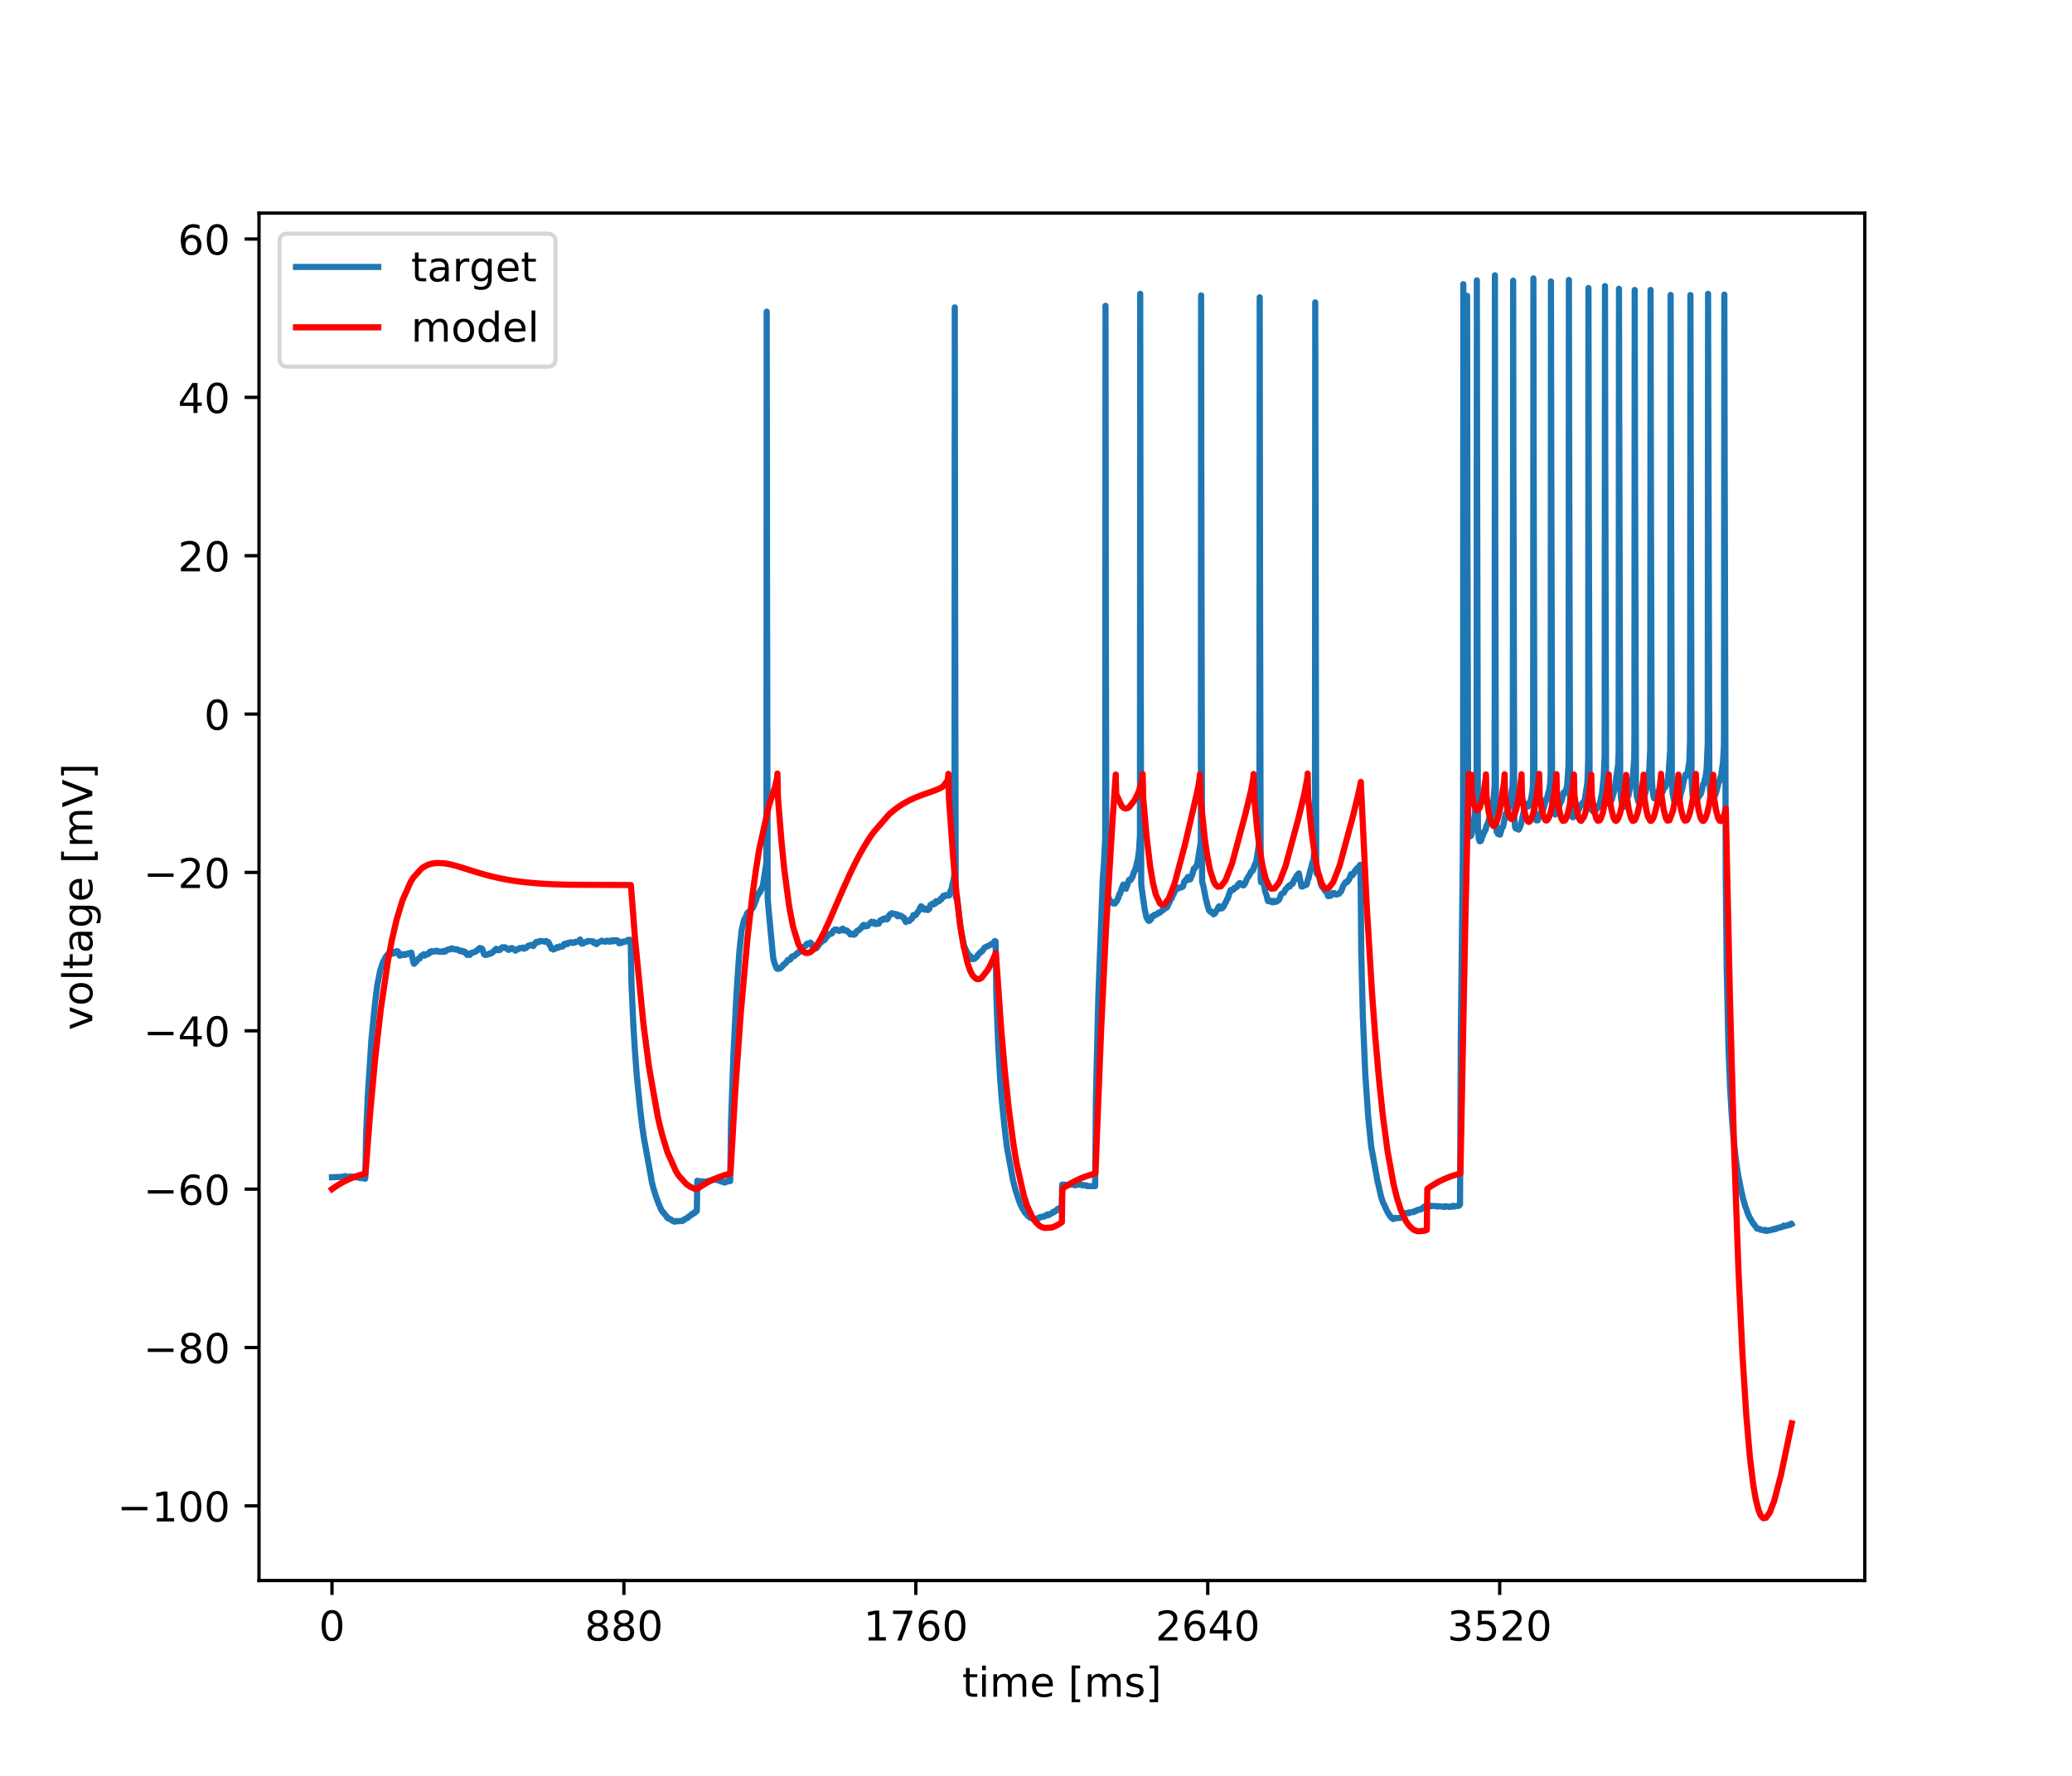 <?xml version="1.0" encoding="utf-8" standalone="no"?>
<!DOCTYPE svg PUBLIC "-//W3C//DTD SVG 1.1//EN"
  "http://www.w3.org/Graphics/SVG/1.1/DTD/svg11.dtd">
<!-- Created with matplotlib (https://matplotlib.org/) -->
<svg height="432pt" version="1.1" viewBox="0 0 504 432" width="504pt" xmlns="http://www.w3.org/2000/svg" xmlns:xlink="http://www.w3.org/1999/xlink">
 <defs>
  <style type="text/css">
*{stroke-linecap:butt;stroke-linejoin:round;}
  </style>
 </defs>
 <g id="figure_1">
  <g id="patch_1">
   <path d="M 0 432 
L 504 432 
L 504 0 
L 0 0 
z
" style="fill:#ffffff;"/>
  </g>
  <g id="axes_1">
   <g id="patch_2">
    <path d="M 63 384.48 
L 453.6 384.48 
L 453.6 51.84 
L 63 51.84 
z
" style="fill:#ffffff;"/>
   </g>
   <g id="matplotlib.axis_1">
    <g id="xtick_1">
     <g id="line2d_1">
      <defs>
       <path d="M 0 0 
L 0 3.5 
" id="m53b1e22854" style="stroke:#000000;stroke-width:0.8;"/>
      </defs>
      <g>
       <use style="stroke:#000000;stroke-width:0.8;" x="80.755" xlink:href="#m53b1e22854" y="384.48"/>
      </g>
     </g>
     <g id="text_1">
      <!-- 0 -->
      <defs>
       <path d="M 31.781 66.406 
Q 24.172 66.406 20.328 58.906 
Q 16.5 51.422 16.5 36.375 
Q 16.5 21.391 20.328 13.891 
Q 24.172 6.391 31.781 6.391 
Q 39.453 6.391 43.281 13.891 
Q 47.125 21.391 47.125 36.375 
Q 47.125 51.422 43.281 58.906 
Q 39.453 66.406 31.781 66.406 
z
M 31.781 74.219 
Q 44.047 74.219 50.516 64.516 
Q 56.984 54.828 56.984 36.375 
Q 56.984 17.969 50.516 8.266 
Q 44.047 -1.422 31.781 -1.422 
Q 19.531 -1.422 13.062 8.266 
Q 6.594 17.969 6.594 36.375 
Q 6.594 54.828 13.062 64.516 
Q 19.531 74.219 31.781 74.219 
z
" id="DejaVuSans-48"/>
      </defs>
      <g transform="translate(77.573 399.078)scale(0.1 -0.1)">
       <use xlink:href="#DejaVuSans-48"/>
      </g>
     </g>
    </g>
    <g id="xtick_2">
     <g id="line2d_2">
      <g>
       <use style="stroke:#000000;stroke-width:0.8;" x="151.763" xlink:href="#m53b1e22854" y="384.48"/>
      </g>
     </g>
     <g id="text_2">
      <!-- 880 -->
      <defs>
       <path d="M 31.781 34.625 
Q 24.75 34.625 20.719 30.859 
Q 16.703 27.094 16.703 20.516 
Q 16.703 13.922 20.719 10.156 
Q 24.75 6.391 31.781 6.391 
Q 38.812 6.391 42.859 10.172 
Q 46.922 13.969 46.922 20.516 
Q 46.922 27.094 42.891 30.859 
Q 38.875 34.625 31.781 34.625 
z
M 21.922 38.812 
Q 15.578 40.375 12.031 44.719 
Q 8.5 49.078 8.5 55.328 
Q 8.5 64.062 14.719 69.141 
Q 20.953 74.219 31.781 74.219 
Q 42.672 74.219 48.875 69.141 
Q 55.078 64.062 55.078 55.328 
Q 55.078 49.078 51.531 44.719 
Q 48 40.375 41.703 38.812 
Q 48.828 37.156 52.797 32.312 
Q 56.781 27.484 56.781 20.516 
Q 56.781 9.906 50.312 4.234 
Q 43.844 -1.422 31.781 -1.422 
Q 19.734 -1.422 13.25 4.234 
Q 6.781 9.906 6.781 20.516 
Q 6.781 27.484 10.781 32.312 
Q 14.797 37.156 21.922 38.812 
z
M 18.312 54.391 
Q 18.312 48.734 21.844 45.562 
Q 25.391 42.391 31.781 42.391 
Q 38.141 42.391 41.719 45.562 
Q 45.312 48.734 45.312 54.391 
Q 45.312 60.062 41.719 63.234 
Q 38.141 66.406 31.781 66.406 
Q 25.391 66.406 21.844 63.234 
Q 18.312 60.062 18.312 54.391 
z
" id="DejaVuSans-56"/>
      </defs>
      <g transform="translate(142.219 399.078)scale(0.1 -0.1)">
       <use xlink:href="#DejaVuSans-56"/>
       <use x="63.623" xlink:href="#DejaVuSans-56"/>
       <use x="127.246" xlink:href="#DejaVuSans-48"/>
      </g>
     </g>
    </g>
    <g id="xtick_3">
     <g id="line2d_3">
      <g>
       <use style="stroke:#000000;stroke-width:0.8;" x="222.772" xlink:href="#m53b1e22854" y="384.48"/>
      </g>
     </g>
     <g id="text_3">
      <!-- 1760 -->
      <defs>
       <path d="M 12.406 8.297 
L 28.516 8.297 
L 28.516 63.922 
L 10.984 60.406 
L 10.984 69.391 
L 28.422 72.906 
L 38.281 72.906 
L 38.281 8.297 
L 54.391 8.297 
L 54.391 0 
L 12.406 0 
z
" id="DejaVuSans-49"/>
       <path d="M 8.203 72.906 
L 55.078 72.906 
L 55.078 68.703 
L 28.609 0 
L 18.312 0 
L 43.219 64.594 
L 8.203 64.594 
z
" id="DejaVuSans-55"/>
       <path d="M 33.016 40.375 
Q 26.375 40.375 22.484 35.828 
Q 18.609 31.297 18.609 23.391 
Q 18.609 15.531 22.484 10.953 
Q 26.375 6.391 33.016 6.391 
Q 39.656 6.391 43.531 10.953 
Q 47.406 15.531 47.406 23.391 
Q 47.406 31.297 43.531 35.828 
Q 39.656 40.375 33.016 40.375 
z
M 52.594 71.297 
L 52.594 62.312 
Q 48.875 64.062 45.094 64.984 
Q 41.312 65.922 37.594 65.922 
Q 27.828 65.922 22.672 59.328 
Q 17.531 52.734 16.797 39.406 
Q 19.672 43.656 24.016 45.922 
Q 28.375 48.188 33.594 48.188 
Q 44.578 48.188 50.953 41.516 
Q 57.328 34.859 57.328 23.391 
Q 57.328 12.156 50.688 5.359 
Q 44.047 -1.422 33.016 -1.422 
Q 20.359 -1.422 13.672 8.266 
Q 6.984 17.969 6.984 36.375 
Q 6.984 53.656 15.188 63.938 
Q 23.391 74.219 37.203 74.219 
Q 40.922 74.219 44.703 73.484 
Q 48.484 72.75 52.594 71.297 
z
" id="DejaVuSans-54"/>
      </defs>
      <g transform="translate(210.047 399.078)scale(0.1 -0.1)">
       <use xlink:href="#DejaVuSans-49"/>
       <use x="63.623" xlink:href="#DejaVuSans-55"/>
       <use x="127.246" xlink:href="#DejaVuSans-54"/>
       <use x="190.869" xlink:href="#DejaVuSans-48"/>
      </g>
     </g>
    </g>
    <g id="xtick_4">
     <g id="line2d_4">
      <g>
       <use style="stroke:#000000;stroke-width:0.8;" x="293.78" xlink:href="#m53b1e22854" y="384.48"/>
      </g>
     </g>
     <g id="text_4">
      <!-- 2640 -->
      <defs>
       <path d="M 19.188 8.297 
L 53.609 8.297 
L 53.609 0 
L 7.328 0 
L 7.328 8.297 
Q 12.938 14.109 22.625 23.891 
Q 32.328 33.688 34.812 36.531 
Q 39.547 41.844 41.422 45.531 
Q 43.312 49.219 43.312 52.781 
Q 43.312 58.594 39.234 62.25 
Q 35.156 65.922 28.609 65.922 
Q 23.969 65.922 18.812 64.312 
Q 13.672 62.703 7.812 59.422 
L 7.812 69.391 
Q 13.766 71.781 18.938 73 
Q 24.125 74.219 28.422 74.219 
Q 39.75 74.219 46.484 68.547 
Q 53.219 62.891 53.219 53.422 
Q 53.219 48.922 51.531 44.891 
Q 49.859 40.875 45.406 35.406 
Q 44.188 33.984 37.641 27.219 
Q 31.109 20.453 19.188 8.297 
z
" id="DejaVuSans-50"/>
       <path d="M 37.797 64.312 
L 12.891 25.391 
L 37.797 25.391 
z
M 35.203 72.906 
L 47.609 72.906 
L 47.609 25.391 
L 58.016 25.391 
L 58.016 17.188 
L 47.609 17.188 
L 47.609 0 
L 37.797 0 
L 37.797 17.188 
L 4.891 17.188 
L 4.891 26.703 
z
" id="DejaVuSans-52"/>
      </defs>
      <g transform="translate(281.055 399.078)scale(0.1 -0.1)">
       <use xlink:href="#DejaVuSans-50"/>
       <use x="63.623" xlink:href="#DejaVuSans-54"/>
       <use x="127.246" xlink:href="#DejaVuSans-52"/>
       <use x="190.869" xlink:href="#DejaVuSans-48"/>
      </g>
     </g>
    </g>
    <g id="xtick_5">
     <g id="line2d_5">
      <g>
       <use style="stroke:#000000;stroke-width:0.8;" x="364.789" xlink:href="#m53b1e22854" y="384.48"/>
      </g>
     </g>
     <g id="text_5">
      <!-- 3520 -->
      <defs>
       <path d="M 40.578 39.312 
Q 47.656 37.797 51.625 33 
Q 55.609 28.219 55.609 21.188 
Q 55.609 10.406 48.188 4.484 
Q 40.766 -1.422 27.094 -1.422 
Q 22.516 -1.422 17.656 -0.516 
Q 12.797 0.391 7.625 2.203 
L 7.625 11.719 
Q 11.719 9.328 16.594 8.109 
Q 21.484 6.891 26.812 6.891 
Q 36.078 6.891 40.938 10.547 
Q 45.797 14.203 45.797 21.188 
Q 45.797 27.641 41.281 31.266 
Q 36.766 34.906 28.719 34.906 
L 20.219 34.906 
L 20.219 43.016 
L 29.109 43.016 
Q 36.375 43.016 40.234 45.922 
Q 44.094 48.828 44.094 54.297 
Q 44.094 59.906 40.109 62.906 
Q 36.141 65.922 28.719 65.922 
Q 24.656 65.922 20.016 65.031 
Q 15.375 64.156 9.812 62.312 
L 9.812 71.094 
Q 15.438 72.656 20.344 73.438 
Q 25.25 74.219 29.594 74.219 
Q 40.828 74.219 47.359 69.109 
Q 53.906 64.016 53.906 55.328 
Q 53.906 49.266 50.438 45.094 
Q 46.969 40.922 40.578 39.312 
z
" id="DejaVuSans-51"/>
       <path d="M 10.797 72.906 
L 49.516 72.906 
L 49.516 64.594 
L 19.828 64.594 
L 19.828 46.734 
Q 21.969 47.469 24.109 47.828 
Q 26.266 48.188 28.422 48.188 
Q 40.625 48.188 47.75 41.5 
Q 54.891 34.812 54.891 23.391 
Q 54.891 11.625 47.562 5.094 
Q 40.234 -1.422 26.906 -1.422 
Q 22.312 -1.422 17.547 -0.641 
Q 12.797 0.141 7.719 1.703 
L 7.719 11.625 
Q 12.109 9.234 16.797 8.062 
Q 21.484 6.891 26.703 6.891 
Q 35.156 6.891 40.078 11.328 
Q 45.016 15.766 45.016 23.391 
Q 45.016 31 40.078 35.438 
Q 35.156 39.891 26.703 39.891 
Q 22.75 39.891 18.812 39.016 
Q 14.891 38.141 10.797 36.281 
z
" id="DejaVuSans-53"/>
      </defs>
      <g transform="translate(352.064 399.078)scale(0.1 -0.1)">
       <use xlink:href="#DejaVuSans-51"/>
       <use x="63.623" xlink:href="#DejaVuSans-53"/>
       <use x="127.246" xlink:href="#DejaVuSans-50"/>
       <use x="190.869" xlink:href="#DejaVuSans-48"/>
      </g>
     </g>
    </g>
    <g id="text_6">
     <!-- time [ms] -->
     <defs>
      <path d="M 18.312 70.219 
L 18.312 54.688 
L 36.812 54.688 
L 36.812 47.703 
L 18.312 47.703 
L 18.312 18.016 
Q 18.312 11.328 20.141 9.422 
Q 21.969 7.516 27.594 7.516 
L 36.812 7.516 
L 36.812 0 
L 27.594 0 
Q 17.188 0 13.234 3.875 
Q 9.281 7.766 9.281 18.016 
L 9.281 47.703 
L 2.688 47.703 
L 2.688 54.688 
L 9.281 54.688 
L 9.281 70.219 
z
" id="DejaVuSans-116"/>
      <path d="M 9.422 54.688 
L 18.406 54.688 
L 18.406 0 
L 9.422 0 
z
M 9.422 75.984 
L 18.406 75.984 
L 18.406 64.594 
L 9.422 64.594 
z
" id="DejaVuSans-105"/>
      <path d="M 52 44.188 
Q 55.375 50.25 60.062 53.125 
Q 64.75 56 71.094 56 
Q 79.641 56 84.281 50.016 
Q 88.922 44.047 88.922 33.016 
L 88.922 0 
L 79.891 0 
L 79.891 32.719 
Q 79.891 40.578 77.094 44.375 
Q 74.312 48.188 68.609 48.188 
Q 61.625 48.188 57.562 43.547 
Q 53.516 38.922 53.516 30.906 
L 53.516 0 
L 44.484 0 
L 44.484 32.719 
Q 44.484 40.625 41.703 44.406 
Q 38.922 48.188 33.109 48.188 
Q 26.219 48.188 22.156 43.531 
Q 18.109 38.875 18.109 30.906 
L 18.109 0 
L 9.078 0 
L 9.078 54.688 
L 18.109 54.688 
L 18.109 46.188 
Q 21.188 51.219 25.484 53.609 
Q 29.781 56 35.688 56 
Q 41.656 56 45.828 52.969 
Q 50 49.953 52 44.188 
z
" id="DejaVuSans-109"/>
      <path d="M 56.203 29.594 
L 56.203 25.203 
L 14.891 25.203 
Q 15.484 15.922 20.484 11.062 
Q 25.484 6.203 34.422 6.203 
Q 39.594 6.203 44.453 7.469 
Q 49.312 8.734 54.109 11.281 
L 54.109 2.781 
Q 49.266 0.734 44.188 -0.344 
Q 39.109 -1.422 33.891 -1.422 
Q 20.797 -1.422 13.156 6.188 
Q 5.516 13.812 5.516 26.812 
Q 5.516 40.234 12.766 48.109 
Q 20.016 56 32.328 56 
Q 43.359 56 49.781 48.891 
Q 56.203 41.797 56.203 29.594 
z
M 47.219 32.234 
Q 47.125 39.594 43.094 43.984 
Q 39.062 48.391 32.422 48.391 
Q 24.906 48.391 20.391 44.141 
Q 15.875 39.891 15.188 32.172 
z
" id="DejaVuSans-101"/>
      <path id="DejaVuSans-32"/>
      <path d="M 8.594 75.984 
L 29.297 75.984 
L 29.297 69 
L 17.578 69 
L 17.578 -6.203 
L 29.297 -6.203 
L 29.297 -13.188 
L 8.594 -13.188 
z
" id="DejaVuSans-91"/>
      <path d="M 44.281 53.078 
L 44.281 44.578 
Q 40.484 46.531 36.375 47.5 
Q 32.281 48.484 27.875 48.484 
Q 21.188 48.484 17.844 46.438 
Q 14.5 44.391 14.5 40.281 
Q 14.5 37.156 16.891 35.375 
Q 19.281 33.594 26.516 31.984 
L 29.594 31.297 
Q 39.156 29.25 43.188 25.516 
Q 47.219 21.781 47.219 15.094 
Q 47.219 7.469 41.188 3.016 
Q 35.156 -1.422 24.609 -1.422 
Q 20.219 -1.422 15.453 -0.562 
Q 10.688 0.297 5.422 2 
L 5.422 11.281 
Q 10.406 8.688 15.234 7.391 
Q 20.062 6.109 24.812 6.109 
Q 31.156 6.109 34.562 8.281 
Q 37.984 10.453 37.984 14.406 
Q 37.984 18.062 35.516 20.016 
Q 33.062 21.969 24.703 23.781 
L 21.578 24.516 
Q 13.234 26.266 9.516 29.906 
Q 5.812 33.547 5.812 39.891 
Q 5.812 47.609 11.281 51.797 
Q 16.75 56 26.812 56 
Q 31.781 56 36.172 55.266 
Q 40.578 54.547 44.281 53.078 
z
" id="DejaVuSans-115"/>
      <path d="M 30.422 75.984 
L 30.422 -13.188 
L 9.719 -13.188 
L 9.719 -6.203 
L 21.391 -6.203 
L 21.391 69 
L 9.719 69 
L 9.719 75.984 
z
" id="DejaVuSans-93"/>
     </defs>
     <g transform="translate(234.038 412.757)scale(0.1 -0.1)">
      <use xlink:href="#DejaVuSans-116"/>
      <use x="39.209" xlink:href="#DejaVuSans-105"/>
      <use x="66.992" xlink:href="#DejaVuSans-109"/>
      <use x="164.404" xlink:href="#DejaVuSans-101"/>
      <use x="225.928" xlink:href="#DejaVuSans-32"/>
      <use x="257.715" xlink:href="#DejaVuSans-91"/>
      <use x="296.729" xlink:href="#DejaVuSans-109"/>
      <use x="394.141" xlink:href="#DejaVuSans-115"/>
      <use x="446.24" xlink:href="#DejaVuSans-93"/>
     </g>
    </g>
   </g>
   <g id="matplotlib.axis_2">
    <g id="ytick_1">
     <g id="line2d_6">
      <defs>
       <path d="M 0 0 
L -3.5 0 
" id="m6420555cd3" style="stroke:#000000;stroke-width:0.8;"/>
      </defs>
      <g>
       <use style="stroke:#000000;stroke-width:0.8;" x="63" xlink:href="#m6420555cd3" y="366.317"/>
      </g>
     </g>
     <g id="text_7">
      <!-- −100 -->
      <defs>
       <path d="M 10.594 35.5 
L 73.188 35.5 
L 73.188 27.203 
L 10.594 27.203 
z
" id="DejaVuSans-8722"/>
      </defs>
      <g transform="translate(28.533 370.116)scale(0.1 -0.1)">
       <use xlink:href="#DejaVuSans-8722"/>
       <use x="83.789" xlink:href="#DejaVuSans-49"/>
       <use x="147.412" xlink:href="#DejaVuSans-48"/>
       <use x="211.035" xlink:href="#DejaVuSans-48"/>
      </g>
     </g>
    </g>
    <g id="ytick_2">
     <g id="line2d_7">
      <g>
       <use style="stroke:#000000;stroke-width:0.8;" x="63" xlink:href="#m6420555cd3" y="327.794"/>
      </g>
     </g>
     <g id="text_8">
      <!-- −80 -->
      <g transform="translate(34.895 331.594)scale(0.1 -0.1)">
       <use xlink:href="#DejaVuSans-8722"/>
       <use x="83.789" xlink:href="#DejaVuSans-56"/>
       <use x="147.412" xlink:href="#DejaVuSans-48"/>
      </g>
     </g>
    </g>
    <g id="ytick_3">
     <g id="line2d_8">
      <g>
       <use style="stroke:#000000;stroke-width:0.8;" x="63" xlink:href="#m6420555cd3" y="289.272"/>
      </g>
     </g>
     <g id="text_9">
      <!-- −60 -->
      <g transform="translate(34.895 293.071)scale(0.1 -0.1)">
       <use xlink:href="#DejaVuSans-8722"/>
       <use x="83.789" xlink:href="#DejaVuSans-54"/>
       <use x="147.412" xlink:href="#DejaVuSans-48"/>
      </g>
     </g>
    </g>
    <g id="ytick_4">
     <g id="line2d_9">
      <g>
       <use style="stroke:#000000;stroke-width:0.8;" x="63" xlink:href="#m6420555cd3" y="250.75"/>
      </g>
     </g>
     <g id="text_10">
      <!-- −40 -->
      <g transform="translate(34.895 254.549)scale(0.1 -0.1)">
       <use xlink:href="#DejaVuSans-8722"/>
       <use x="83.789" xlink:href="#DejaVuSans-52"/>
       <use x="147.412" xlink:href="#DejaVuSans-48"/>
      </g>
     </g>
    </g>
    <g id="ytick_5">
     <g id="line2d_10">
      <g>
       <use style="stroke:#000000;stroke-width:0.8;" x="63" xlink:href="#m6420555cd3" y="212.227"/>
      </g>
     </g>
     <g id="text_11">
      <!-- −20 -->
      <g transform="translate(34.895 216.027)scale(0.1 -0.1)">
       <use xlink:href="#DejaVuSans-8722"/>
       <use x="83.789" xlink:href="#DejaVuSans-50"/>
       <use x="147.412" xlink:href="#DejaVuSans-48"/>
      </g>
     </g>
    </g>
    <g id="ytick_6">
     <g id="line2d_11">
      <g>
       <use style="stroke:#000000;stroke-width:0.8;" x="63" xlink:href="#m6420555cd3" y="173.705"/>
      </g>
     </g>
     <g id="text_12">
      <!-- 0 -->
      <g transform="translate(49.638 177.504)scale(0.1 -0.1)">
       <use xlink:href="#DejaVuSans-48"/>
      </g>
     </g>
    </g>
    <g id="ytick_7">
     <g id="line2d_12">
      <g>
       <use style="stroke:#000000;stroke-width:0.8;" x="63" xlink:href="#m6420555cd3" y="135.183"/>
      </g>
     </g>
     <g id="text_13">
      <!-- 20 -->
      <g transform="translate(43.275 138.982)scale(0.1 -0.1)">
       <use xlink:href="#DejaVuSans-50"/>
       <use x="63.623" xlink:href="#DejaVuSans-48"/>
      </g>
     </g>
    </g>
    <g id="ytick_8">
     <g id="line2d_13">
      <g>
       <use style="stroke:#000000;stroke-width:0.8;" x="63" xlink:href="#m6420555cd3" y="96.661"/>
      </g>
     </g>
     <g id="text_14">
      <!-- 40 -->
      <g transform="translate(43.275 100.46)scale(0.1 -0.1)">
       <use xlink:href="#DejaVuSans-52"/>
       <use x="63.623" xlink:href="#DejaVuSans-48"/>
      </g>
     </g>
    </g>
    <g id="ytick_9">
     <g id="line2d_14">
      <g>
       <use style="stroke:#000000;stroke-width:0.8;" x="63" xlink:href="#m6420555cd3" y="58.138"/>
      </g>
     </g>
     <g id="text_15">
      <!-- 60 -->
      <g transform="translate(43.275 61.937)scale(0.1 -0.1)">
       <use xlink:href="#DejaVuSans-54"/>
       <use x="63.623" xlink:href="#DejaVuSans-48"/>
      </g>
     </g>
    </g>
    <g id="text_16">
     <!-- voltage [mV] -->
     <defs>
      <path d="M 2.984 54.688 
L 12.5 54.688 
L 29.594 8.797 
L 46.688 54.688 
L 56.203 54.688 
L 35.688 0 
L 23.484 0 
z
" id="DejaVuSans-118"/>
      <path d="M 30.609 48.391 
Q 23.391 48.391 19.188 42.75 
Q 14.984 37.109 14.984 27.297 
Q 14.984 17.484 19.156 11.844 
Q 23.344 6.203 30.609 6.203 
Q 37.797 6.203 41.984 11.859 
Q 46.188 17.531 46.188 27.297 
Q 46.188 37.016 41.984 42.703 
Q 37.797 48.391 30.609 48.391 
z
M 30.609 56 
Q 42.328 56 49.016 48.375 
Q 55.719 40.766 55.719 27.297 
Q 55.719 13.875 49.016 6.219 
Q 42.328 -1.422 30.609 -1.422 
Q 18.844 -1.422 12.172 6.219 
Q 5.516 13.875 5.516 27.297 
Q 5.516 40.766 12.172 48.375 
Q 18.844 56 30.609 56 
z
" id="DejaVuSans-111"/>
      <path d="M 9.422 75.984 
L 18.406 75.984 
L 18.406 0 
L 9.422 0 
z
" id="DejaVuSans-108"/>
      <path d="M 34.281 27.484 
Q 23.391 27.484 19.188 25 
Q 14.984 22.516 14.984 16.5 
Q 14.984 11.719 18.141 8.906 
Q 21.297 6.109 26.703 6.109 
Q 34.188 6.109 38.703 11.406 
Q 43.219 16.703 43.219 25.484 
L 43.219 27.484 
z
M 52.203 31.203 
L 52.203 0 
L 43.219 0 
L 43.219 8.297 
Q 40.141 3.328 35.547 0.953 
Q 30.953 -1.422 24.312 -1.422 
Q 15.922 -1.422 10.953 3.297 
Q 6 8.016 6 15.922 
Q 6 25.141 12.172 29.828 
Q 18.359 34.516 30.609 34.516 
L 43.219 34.516 
L 43.219 35.406 
Q 43.219 41.609 39.141 45 
Q 35.062 48.391 27.688 48.391 
Q 23 48.391 18.547 47.266 
Q 14.109 46.141 10.016 43.891 
L 10.016 52.203 
Q 14.938 54.109 19.578 55.047 
Q 24.219 56 28.609 56 
Q 40.484 56 46.344 49.844 
Q 52.203 43.703 52.203 31.203 
z
" id="DejaVuSans-97"/>
      <path d="M 45.406 27.984 
Q 45.406 37.75 41.375 43.109 
Q 37.359 48.484 30.078 48.484 
Q 22.859 48.484 18.828 43.109 
Q 14.797 37.75 14.797 27.984 
Q 14.797 18.266 18.828 12.891 
Q 22.859 7.516 30.078 7.516 
Q 37.359 7.516 41.375 12.891 
Q 45.406 18.266 45.406 27.984 
z
M 54.391 6.781 
Q 54.391 -7.172 48.188 -13.984 
Q 42 -20.797 29.203 -20.797 
Q 24.469 -20.797 20.266 -20.094 
Q 16.062 -19.391 12.109 -17.922 
L 12.109 -9.188 
Q 16.062 -11.328 19.922 -12.344 
Q 23.781 -13.375 27.781 -13.375 
Q 36.625 -13.375 41.016 -8.766 
Q 45.406 -4.156 45.406 5.172 
L 45.406 9.625 
Q 42.625 4.781 38.281 2.391 
Q 33.938 0 27.875 0 
Q 17.828 0 11.672 7.656 
Q 5.516 15.328 5.516 27.984 
Q 5.516 40.672 11.672 48.328 
Q 17.828 56 27.875 56 
Q 33.938 56 38.281 53.609 
Q 42.625 51.219 45.406 46.391 
L 45.406 54.688 
L 54.391 54.688 
z
" id="DejaVuSans-103"/>
      <path d="M 28.609 0 
L 0.781 72.906 
L 11.078 72.906 
L 34.188 11.531 
L 57.328 72.906 
L 67.578 72.906 
L 39.797 0 
z
" id="DejaVuSans-86"/>
     </defs>
     <g transform="translate(22.453 250.624)rotate(-90)scale(0.1 -0.1)">
      <use xlink:href="#DejaVuSans-118"/>
      <use x="59.18" xlink:href="#DejaVuSans-111"/>
      <use x="120.361" xlink:href="#DejaVuSans-108"/>
      <use x="148.145" xlink:href="#DejaVuSans-116"/>
      <use x="187.354" xlink:href="#DejaVuSans-97"/>
      <use x="248.633" xlink:href="#DejaVuSans-103"/>
      <use x="312.109" xlink:href="#DejaVuSans-101"/>
      <use x="373.633" xlink:href="#DejaVuSans-32"/>
      <use x="405.42" xlink:href="#DejaVuSans-91"/>
      <use x="444.434" xlink:href="#DejaVuSans-109"/>
      <use x="541.846" xlink:href="#DejaVuSans-86"/>
      <use x="610.254" xlink:href="#DejaVuSans-93"/>
     </g>
    </g>
   </g>
   <g id="line2d_15">
    <path clip-path="url(#p49fca1eb6a)" d="M 80.755 286.375 
L 83.385 286.281 
L 83.417 286.187 
L 83.466 286.375 
L 83.482 286.281 
L 83.966 286.187 
L 84.063 286.093 
L 84.176 286.187 
L 84.547 286.281 
L 84.66 286.375 
L 84.967 286.281 
L 85.08 286.187 
L 85.338 286.281 
L 85.354 286.375 
L 85.402 286.187 
L 85.419 286.187 
L 86.322 286.281 
L 86.435 286.375 
L 87.42 286.469 
L 87.533 286.564 
L 87.581 286.469 
L 87.629 286.564 
L 88.695 286.658 
L 88.808 286.752 
L 88.856 286.658 
L 89.05 275.936 
L 89.502 265.873 
L 90.357 252.8 
L 91.196 244.242 
L 91.454 242.173 
L 91.777 239.633 
L 92.503 235.965 
L 92.536 235.871 
L 92.713 235.401 
L 92.745 235.307 
L 92.971 234.555 
L 93.02 234.461 
L 93.213 233.896 
L 93.359 233.802 
L 93.536 233.332 
L 93.601 233.238 
L 93.762 232.862 
L 93.859 232.768 
L 94.004 232.486 
L 94.214 232.392 
L 94.359 232.109 
L 95.134 232.015 
L 95.182 231.921 
L 95.231 232.015 
L 95.844 231.921 
L 95.989 231.545 
L 96.054 231.639 
L 96.086 231.545 
L 96.393 231.451 
L 96.506 231.357 
L 96.796 231.451 
L 97.006 232.109 
L 97.07 232.203 
L 97.216 232.486 
L 97.393 232.392 
L 97.425 232.297 
L 97.49 232.392 
L 97.845 232.297 
L 97.974 232.109 
L 98.265 232.203 
L 98.297 232.297 
L 98.345 232.203 
L 98.458 232.109 
L 98.507 232.203 
L 98.539 232.297 
L 98.571 232.109 
L 98.603 232.203 
L 99.12 232.109 
L 99.249 231.921 
L 99.959 231.827 
L 100.056 231.733 
L 100.572 234.178 
L 100.621 234.272 
L 100.734 234.461 
L 100.863 234.272 
L 101.024 234.178 
L 101.153 233.99 
L 101.299 233.896 
L 101.444 233.614 
L 101.557 233.52 
L 101.686 233.332 
L 101.831 233.238 
L 101.847 233.144 
L 101.928 233.238 
L 102.106 233.144 
L 102.267 232.768 
L 102.364 232.674 
L 102.493 232.486 
L 102.993 232.392 
L 103.058 232.109 
L 103.106 232.203 
L 103.251 232.486 
L 103.38 232.297 
L 103.687 232.203 
L 103.784 232.109 
L 103.881 232.203 
L 103.994 232.109 
L 104.091 232.015 
L 104.187 231.921 
L 104.3 232.015 
L 104.381 231.921 
L 104.526 231.545 
L 104.575 231.639 
L 104.623 231.545 
L 104.897 231.451 
L 105.01 231.357 
L 105.236 231.451 
L 105.317 231.545 
L 105.333 231.451 
L 106.108 231.357 
L 106.124 231.263 
L 106.172 231.451 
L 106.205 231.357 
L 106.882 231.451 
L 106.995 231.545 
L 107.705 231.451 
L 107.738 231.357 
L 107.786 231.545 
L 108.383 231.451 
L 108.512 231.263 
L 108.577 231.169 
L 108.69 231.075 
L 109.255 230.981 
L 109.335 230.887 
L 109.352 230.981 
L 109.691 230.887 
L 109.82 230.699 
L 109.916 230.793 
L 110.013 230.699 
L 110.126 230.793 
L 110.53 230.887 
L 110.61 230.981 
L 110.627 230.887 
L 111.369 230.981 
L 111.498 231.169 
L 111.837 231.263 
L 111.853 231.357 
L 111.934 231.263 
L 112.256 231.357 
L 112.321 231.263 
L 112.369 231.451 
L 112.821 231.545 
L 112.837 231.639 
L 112.87 231.451 
L 112.902 231.451 
L 113.144 231.545 
L 113.289 231.827 
L 113.37 231.921 
L 113.499 232.109 
L 113.596 232.203 
L 113.644 232.297 
L 113.693 232.203 
L 113.79 232.109 
L 113.87 232.015 
L 113.886 232.109 
L 114.161 232.203 
L 114.258 232.297 
L 114.387 232.015 
L 114.419 232.109 
L 114.484 232.015 
L 114.58 231.827 
L 114.597 231.921 
L 114.806 231.827 
L 114.919 231.733 
L 115.355 231.639 
L 115.468 231.545 
L 115.759 231.451 
L 115.888 231.263 
L 116.162 231.169 
L 116.259 230.981 
L 116.275 231.075 
L 116.356 230.981 
L 116.469 230.887 
L 116.533 230.793 
L 116.662 230.605 
L 117.017 230.699 
L 117.033 230.793 
L 117.114 230.699 
L 117.259 230.793 
L 117.437 231.263 
L 117.469 231.357 
L 117.663 231.921 
L 117.711 232.015 
L 117.792 232.203 
L 117.824 232.109 
L 117.921 232.203 
L 118.034 232.297 
L 118.647 232.203 
L 118.76 232.109 
L 119.051 232.015 
L 119.131 231.921 
L 119.148 232.015 
L 119.519 231.921 
L 119.648 231.733 
L 119.809 231.639 
L 119.922 231.545 
L 120.1 231.451 
L 120.245 231.169 
L 120.439 231.075 
L 120.552 230.981 
L 120.665 230.887 
L 120.697 230.793 
L 120.745 230.981 
L 121.116 231.075 
L 121.229 231.169 
L 121.601 231.075 
L 121.73 230.887 
L 121.81 230.793 
L 121.939 230.605 
L 122.117 230.511 
L 122.214 230.416 
L 122.343 230.605 
L 122.779 230.511 
L 122.811 230.416 
L 122.875 230.511 
L 122.924 230.605 
L 122.972 230.511 
L 123.134 230.605 
L 123.263 230.793 
L 123.553 230.887 
L 123.682 231.075 
L 123.828 230.793 
L 123.924 230.887 
L 123.941 230.981 
L 124.005 230.793 
L 124.36 230.699 
L 124.473 230.605 
L 124.683 230.699 
L 124.812 230.887 
L 125.216 230.981 
L 125.329 231.169 
L 125.361 231.263 
L 125.441 231.075 
L 125.764 230.981 
L 125.78 230.887 
L 125.861 230.981 
L 126.039 230.887 
L 126.152 230.793 
L 126.329 230.699 
L 126.426 230.605 
L 126.539 230.699 
L 127.136 230.605 
L 127.152 230.511 
L 127.233 230.605 
L 127.249 230.699 
L 127.297 230.511 
L 127.314 230.511 
L 127.394 230.605 
L 127.443 230.793 
L 127.507 230.699 
L 127.523 230.605 
L 127.604 230.699 
L 127.975 230.605 
L 128.104 230.416 
L 128.217 230.322 
L 128.33 230.228 
L 128.411 230.134 
L 128.524 230.04 
L 129.089 229.946 
L 129.137 229.852 
L 129.186 229.946 
L 129.605 230.04 
L 129.718 230.134 
L 129.831 230.04 
L 130.009 229.57 
L 130.138 229.476 
L 130.267 229.288 
L 130.525 229.194 
L 130.541 229.1 
L 130.59 229.288 
L 130.622 229.194 
L 130.67 229.288 
L 130.719 229.194 
L 131.074 229.1 
L 131.138 229.006 
L 131.171 229.1 
L 131.203 229.006 
L 131.316 228.912 
L 132.478 229.006 
L 132.591 229.1 
L 132.768 229.006 
L 132.817 228.912 
L 132.865 229.006 
L 133.269 229.1 
L 133.382 229.194 
L 133.414 229.194 
L 133.559 229.664 
L 133.591 229.57 
L 133.607 229.758 
L 133.624 229.758 
L 133.737 229.852 
L 133.785 229.946 
L 133.93 230.228 
L 133.979 230.322 
L 134.156 230.793 
L 134.269 230.699 
L 134.431 230.793 
L 134.56 230.981 
L 134.624 230.887 
L 134.656 230.981 
L 134.818 230.887 
L 134.931 230.793 
L 135.302 230.699 
L 135.415 230.416 
L 135.431 230.511 
L 135.818 230.416 
L 135.835 230.322 
L 135.867 230.511 
L 135.915 230.416 
L 136.044 230.322 
L 136.06 230.228 
L 136.141 230.322 
L 136.884 230.228 
L 137.029 229.946 
L 137.158 229.852 
L 137.206 229.664 
L 137.255 229.852 
L 137.368 229.758 
L 137.432 229.57 
L 137.465 229.758 
L 137.69 229.664 
L 137.82 229.476 
L 137.916 229.57 
L 138.013 229.664 
L 138.158 229.382 
L 138.707 229.288 
L 138.82 229.194 
L 139.127 229.288 
L 139.24 229.382 
L 139.772 229.288 
L 139.901 229.1 
L 139.998 229.194 
L 140.095 229.1 
L 140.111 229.194 
L 140.192 229.1 
L 140.757 229.006 
L 140.886 228.818 
L 140.967 228.724 
L 141.096 228.536 
L 141.322 229.288 
L 141.402 229.382 
L 141.531 229.57 
L 141.903 229.476 
L 142.016 229.382 
L 142.145 229.288 
L 142.258 229.194 
L 142.806 229.1 
L 142.935 228.912 
L 144.339 229.006 
L 144.469 229.382 
L 144.485 229.288 
L 144.582 229.194 
L 144.727 229.476 
L 145.05 229.57 
L 145.082 229.664 
L 145.146 229.57 
L 145.34 229.476 
L 145.469 229.288 
L 145.647 229.194 
L 145.76 229.1 
L 146.308 229.006 
L 146.389 228.818 
L 146.421 228.912 
L 147.244 229.006 
L 147.26 229.1 
L 147.341 229.006 
L 147.551 228.912 
L 147.664 228.818 
L 148.18 228.912 
L 148.309 229.1 
L 148.374 229.006 
L 148.487 228.912 
L 148.874 228.818 
L 148.89 228.724 
L 148.971 228.818 
L 149.1 228.912 
L 149.116 229.006 
L 149.165 228.818 
L 149.197 228.912 
L 149.294 228.818 
L 149.407 228.724 
L 149.697 228.818 
L 149.81 228.912 
L 149.972 228.912 
L 150.004 228.724 
L 150.085 228.818 
L 150.407 228.912 
L 150.601 229.476 
L 150.746 229.194 
L 151.085 229.288 
L 151.15 229.382 
L 151.182 229.288 
L 151.36 229.194 
L 151.376 229.1 
L 151.456 229.194 
L 151.811 229.1 
L 151.844 229.006 
L 151.908 229.1 
L 152.425 229.006 
L 152.554 228.818 
L 152.651 228.724 
L 152.715 228.63 
L 152.747 228.724 
L 152.764 228.818 
L 152.812 228.63 
L 152.828 228.63 
L 153.409 228.63 
L 153.603 239.351 
L 154.055 249.32 
L 154.426 255.433 
L 154.862 261.264 
L 154.975 262.487 
L 155.685 269.541 
L 155.894 271.328 
L 156.266 274.431 
L 156.282 274.431 
L 156.556 276.406 
L 158.622 287.88 
L 158.67 287.974 
L 158.993 289.291 
L 159.058 289.385 
L 159.3 290.231 
L 159.332 290.325 
L 159.558 291.078 
L 159.622 291.172 
L 159.832 291.83 
L 159.897 291.924 
L 160.09 292.489 
L 160.123 292.583 
L 160.3 293.053 
L 160.349 293.147 
L 160.494 293.429 
L 160.526 293.523 
L 160.704 293.993 
L 160.768 294.087 
L 160.93 294.464 
L 161.043 294.558 
L 161.188 294.84 
L 161.414 294.934 
L 161.559 295.216 
L 161.64 295.31 
L 161.769 295.498 
L 161.898 295.592 
L 162.027 295.78 
L 162.092 295.874 
L 162.221 296.062 
L 162.285 296.156 
L 162.317 296.251 
L 162.382 296.156 
L 162.463 296.251 
L 162.592 296.439 
L 162.995 296.533 
L 163.108 296.627 
L 163.318 296.721 
L 163.431 296.909 
L 163.463 296.815 
L 163.528 296.909 
L 163.641 297.003 
L 163.931 297.097 
L 164.044 297.191 
L 164.545 297.097 
L 164.625 297.003 
L 164.641 297.097 
L 165.997 297.003 
L 166.126 296.815 
L 166.207 296.909 
L 166.223 296.815 
L 166.433 296.721 
L 166.562 296.533 
L 166.901 296.439 
L 167.014 296.345 
L 167.304 296.251 
L 167.449 295.968 
L 167.659 295.874 
L 167.772 295.78 
L 168.014 295.686 
L 168.16 295.404 
L 168.45 295.31 
L 168.563 295.216 
L 168.579 295.31 
L 168.628 295.122 
L 168.644 295.216 
L 168.757 295.122 
L 168.837 295.028 
L 168.853 294.934 
L 168.886 295.122 
L 168.934 295.028 
L 169.128 294.934 
L 169.257 294.746 
L 169.418 294.652 
L 169.499 294.558 
L 169.612 287.222 
L 169.709 287.316 
L 169.725 287.41 
L 169.806 287.316 
L 170.951 287.41 
L 170.968 287.504 
L 171.048 287.41 
L 171.791 287.504 
L 171.823 287.598 
L 171.887 287.504 
L 171.952 287.41 
L 172.049 287.316 
L 172.162 287.41 
L 172.388 287.316 
L 172.501 287.222 
L 173.162 287.128 
L 173.292 286.94 
L 174.518 287.034 
L 174.583 287.128 
L 174.615 287.034 
L 175.018 287.128 
L 175.147 287.316 
L 175.26 287.222 
L 175.39 287.316 
L 175.406 287.41 
L 175.486 287.316 
L 175.615 287.41 
L 175.712 287.504 
L 175.825 287.41 
L 175.938 287.504 
L 176.164 287.598 
L 176.277 287.692 
L 176.39 287.598 
L 176.664 287.504 
L 176.777 287.41 
L 176.939 287.316 
L 176.971 287.222 
L 177.019 287.41 
L 177.036 287.316 
L 177.617 287.316 
L 177.81 273.303 
L 178.391 256.844 
L 179.15 241.702 
L 179.828 231.733 
L 180.392 226.372 
L 180.86 224.209 
L 180.877 224.209 
L 181.022 223.739 
L 181.183 223.363 
L 181.312 223.269 
L 181.474 222.893 
L 181.506 222.799 
L 181.7 222.234 
L 181.764 222.14 
L 181.893 221.952 
L 182.329 221.858 
L 182.474 221.576 
L 182.506 221.482 
L 182.636 221.294 
L 182.716 221.2 
L 182.878 220.824 
L 182.926 220.918 
L 182.975 221.012 
L 183.023 220.918 
L 183.104 220.824 
L 183.233 220.635 
L 183.281 220.541 
L 183.443 220.165 
L 183.475 220.071 
L 183.668 219.507 
L 183.701 219.413 
L 183.846 219.131 
L 183.894 219.037 
L 184.169 218.002 
L 184.314 217.908 
L 184.524 217.25 
L 184.814 217.156 
L 184.927 216.591 
L 184.976 216.779 
L 185.072 216.685 
L 185.25 216.027 
L 185.266 216.121 
L 185.347 216.027 
L 185.492 215.745 
L 185.524 215.651 
L 186.412 210.008 
L 186.428 209.444 
L 186.444 203.613 
L 186.493 75.801 
L 186.573 142.669 
L 186.735 218.66 
L 186.945 221.106 
L 188.058 232.956 
L 188.074 232.956 
L 188.252 233.802 
L 188.462 234.461 
L 188.526 234.555 
L 188.72 235.119 
L 188.768 235.213 
L 188.93 235.589 
L 189.026 235.495 
L 189.155 235.683 
L 189.72 235.589 
L 189.849 235.401 
L 190.091 235.307 
L 190.221 235.119 
L 190.285 235.025 
L 190.414 234.837 
L 190.43 234.931 
L 190.495 234.743 
L 190.592 234.649 
L 190.705 234.555 
L 190.898 234.461 
L 191.011 234.367 
L 191.14 234.272 
L 191.286 233.99 
L 191.463 233.896 
L 191.625 233.52 
L 192.206 233.426 
L 192.335 233.238 
L 192.415 233.144 
L 192.545 232.768 
L 192.561 232.862 
L 192.609 232.768 
L 192.625 232.674 
L 192.706 232.768 
L 192.835 232.674 
L 192.9 232.58 
L 192.932 232.674 
L 193.238 232.58 
L 193.368 232.392 
L 193.513 232.297 
L 193.642 232.109 
L 193.916 232.015 
L 194.062 231.733 
L 194.449 231.639 
L 194.578 231.451 
L 194.723 231.357 
L 194.885 230.981 
L 194.981 230.887 
L 195.111 230.699 
L 195.272 230.605 
L 195.353 230.416 
L 195.385 230.511 
L 195.466 230.416 
L 195.595 230.228 
L 195.885 230.134 
L 195.998 230.04 
L 196.095 229.946 
L 196.256 229.57 
L 196.353 229.664 
L 196.45 229.57 
L 196.547 229.664 
L 196.676 229.476 
L 197.144 229.382 
L 197.16 229.288 
L 197.225 229.476 
L 197.402 229.57 
L 197.58 230.134 
L 197.628 230.04 
L 197.66 230.228 
L 197.725 230.322 
L 197.822 230.511 
L 197.838 230.416 
L 197.951 230.511 
L 198.096 230.793 
L 198.467 230.699 
L 198.483 230.605 
L 198.564 230.699 
L 198.645 230.605 
L 198.79 230.322 
L 198.935 230.228 
L 199.081 229.946 
L 199.193 229.852 
L 199.355 229.476 
L 199.419 229.382 
L 199.549 229.194 
L 199.662 229.288 
L 199.791 229.194 
L 199.92 229.006 
L 199.984 228.912 
L 200.049 228.724 
L 200.097 228.818 
L 200.517 228.724 
L 200.662 228.347 
L 200.71 228.441 
L 200.759 228.347 
L 200.872 228.253 
L 201.001 228.065 
L 201.066 227.971 
L 201.211 227.689 
L 201.372 227.595 
L 201.485 227.501 
L 201.647 227.407 
L 201.776 227.219 
L 202.131 227.125 
L 202.195 227.031 
L 202.227 227.125 
L 202.357 227.031 
L 202.486 226.843 
L 202.55 226.749 
L 202.712 226.372 
L 202.97 226.278 
L 203.099 226.09 
L 203.728 226.184 
L 203.793 226.372 
L 203.841 226.278 
L 204.083 226.372 
L 204.148 226.466 
L 204.18 226.372 
L 204.632 226.278 
L 204.729 226.09 
L 204.745 226.184 
L 204.81 226.09 
L 204.939 225.902 
L 205.019 225.996 
L 205.116 226.09 
L 205.165 225.996 
L 205.197 226.184 
L 205.213 226.09 
L 205.261 226.184 
L 205.358 226.372 
L 205.374 226.278 
L 206.052 226.372 
L 206.198 226.655 
L 206.456 226.749 
L 206.585 226.937 
L 206.666 227.031 
L 206.811 227.313 
L 207.343 227.219 
L 207.359 227.125 
L 207.44 227.219 
L 207.666 227.313 
L 207.682 227.407 
L 207.763 227.313 
L 208.021 227.219 
L 208.15 227.031 
L 208.199 226.937 
L 208.36 226.56 
L 208.473 226.466 
L 208.586 226.372 
L 208.925 226.278 
L 209.054 226.09 
L 209.215 225.996 
L 209.344 225.808 
L 209.538 225.714 
L 209.683 225.432 
L 209.716 225.338 
L 209.845 225.15 
L 210.055 225.056 
L 210.119 224.962 
L 210.151 225.056 
L 210.264 225.15 
L 210.393 225.338 
L 211.055 225.244 
L 211.2 224.962 
L 211.329 224.868 
L 211.459 224.68 
L 211.652 224.585 
L 211.749 224.491 
L 211.781 224.585 
L 211.83 224.397 
L 211.846 224.491 
L 211.991 224.209 
L 212.169 224.303 
L 212.314 224.585 
L 212.411 224.491 
L 212.475 224.303 
L 212.508 224.397 
L 212.556 224.491 
L 212.588 224.397 
L 212.637 224.303 
L 212.685 224.397 
L 212.846 224.774 
L 213.185 224.68 
L 213.218 224.585 
L 213.266 224.774 
L 213.557 224.68 
L 213.653 224.585 
L 213.75 224.68 
L 213.928 224.209 
L 214.025 224.115 
L 214.073 223.927 
L 214.138 224.021 
L 214.283 223.927 
L 214.396 223.833 
L 214.589 223.739 
L 214.719 223.551 
L 214.848 223.645 
L 214.88 223.739 
L 214.928 223.551 
L 215.203 223.457 
L 215.316 223.363 
L 215.493 223.457 
L 215.558 223.551 
L 215.59 223.457 
L 215.751 223.551 
L 215.768 223.645 
L 215.848 223.551 
L 215.945 223.457 
L 216.123 222.987 
L 216.187 222.893 
L 216.3 222.61 
L 216.316 222.705 
L 216.461 222.61 
L 216.607 222.328 
L 216.623 222.422 
L 216.704 222.328 
L 216.929 222.234 
L 216.978 222.14 
L 217.026 222.234 
L 217.042 222.328 
L 217.123 222.234 
L 217.704 222.328 
L 217.817 222.422 
L 218.204 222.422 
L 218.35 222.893 
L 218.656 222.799 
L 218.769 222.705 
L 218.963 222.799 
L 219.027 222.705 
L 219.076 222.893 
L 219.14 222.799 
L 219.173 222.893 
L 219.512 222.987 
L 219.641 223.175 
L 219.915 223.269 
L 220.125 223.927 
L 220.206 224.021 
L 220.351 224.303 
L 220.48 224.115 
L 221.125 224.021 
L 221.142 223.927 
L 221.222 224.021 
L 221.271 223.927 
L 221.416 223.645 
L 221.723 223.551 
L 221.852 223.363 
L 221.9 223.363 
L 222.029 222.987 
L 222.078 222.893 
L 222.158 222.61 
L 222.207 222.705 
L 222.739 222.61 
L 222.868 222.422 
L 222.917 222.328 
L 223.046 222.14 
L 223.143 222.046 
L 223.288 221.764 
L 223.385 221.67 
L 223.514 221.482 
L 223.627 221.388 
L 223.837 220.729 
L 223.982 220.635 
L 224.046 220.447 
L 224.095 220.541 
L 224.256 220.918 
L 224.321 220.824 
L 224.385 220.729 
L 224.418 220.824 
L 224.498 220.918 
L 224.514 221.012 
L 224.579 220.918 
L 224.595 220.824 
L 224.644 221.012 
L 224.66 221.012 
L 224.74 221.106 
L 224.87 221.294 
L 225.128 221.2 
L 225.241 221.106 
L 225.289 221.2 
L 225.305 221.294 
L 225.354 221.106 
L 225.37 221.106 
L 225.547 221.2 
L 225.676 221.388 
L 225.741 221.294 
L 225.854 221.2 
L 226.031 221.106 
L 226.29 220.165 
L 226.661 220.071 
L 226.806 219.789 
L 227.064 219.883 
L 227.097 219.977 
L 227.145 219.883 
L 227.258 219.695 
L 227.371 219.883 
L 227.548 219.413 
L 227.661 219.319 
L 227.678 219.225 
L 227.758 219.319 
L 227.855 219.507 
L 227.871 219.413 
L 228.049 219.319 
L 228.097 219.225 
L 228.146 219.319 
L 228.42 219.225 
L 228.533 219.131 
L 228.565 219.037 
L 228.694 218.849 
L 228.823 218.754 
L 228.872 218.566 
L 228.92 218.66 
L 229.001 218.754 
L 229.017 218.66 
L 229.098 218.566 
L 229.243 218.284 
L 229.308 218.19 
L 229.453 217.908 
L 229.63 218.002 
L 229.646 218.096 
L 229.711 217.908 
L 230.082 217.814 
L 230.098 217.72 
L 230.163 217.908 
L 230.905 217.814 
L 231.18 216.779 
L 231.228 216.685 
L 231.389 216.309 
L 231.438 216.215 
L 231.922 213.958 
L 232.003 213.864 
L 232.116 212.829 
L 232.164 211.607 
L 232.18 208.127 
L 232.245 74.766 
L 232.309 137.214 
L 232.471 217.626 
L 232.535 218.378 
L 232.6 218.19 
L 232.745 217.908 
L 233.035 220.165 
L 233.552 225.056 
L 233.584 225.15 
L 233.826 226.749 
L 234.504 230.134 
L 234.585 230.228 
L 234.762 230.699 
L 234.827 230.793 
L 234.988 231.169 
L 235.021 231.263 
L 235.182 231.639 
L 235.198 231.545 
L 235.23 231.733 
L 235.263 231.733 
L 235.359 231.827 
L 235.505 232.109 
L 235.601 232.203 
L 235.731 232.392 
L 235.908 232.486 
L 236.021 232.58 
L 236.118 232.674 
L 236.263 232.956 
L 236.279 232.862 
L 236.344 232.956 
L 236.505 233.332 
L 236.876 233.238 
L 237.006 233.05 
L 237.07 233.238 
L 237.118 233.144 
L 237.231 233.05 
L 237.393 232.956 
L 237.522 232.768 
L 237.683 232.674 
L 237.845 232.297 
L 237.958 232.203 
L 238.071 232.109 
L 238.167 232.015 
L 238.297 231.827 
L 238.474 231.733 
L 238.555 231.545 
L 238.587 231.639 
L 238.668 231.545 
L 238.781 231.451 
L 238.845 231.357 
L 238.942 231.263 
L 238.958 231.357 
L 239.023 231.169 
L 239.152 231.075 
L 239.297 230.793 
L 239.362 230.699 
L 239.491 230.511 
L 239.733 230.416 
L 239.846 230.322 
L 240.152 230.228 
L 240.265 230.134 
L 240.572 230.04 
L 240.685 229.946 
L 240.959 229.852 
L 241.089 229.664 
L 241.46 229.57 
L 241.589 229.382 
L 241.718 229.288 
L 241.847 229.1 
L 241.895 229.006 
L 242.008 228.912 
L 242.17 229.006 
L 242.363 242.737 
L 242.799 254.117 
L 243.235 261.735 
L 243.654 267.284 
L 243.767 268.506 
L 244.397 274.619 
L 244.607 276.406 
L 244.946 279.134 
L 246.43 287.222 
L 246.463 287.316 
L 246.769 288.539 
L 246.801 288.633 
L 247.108 289.855 
L 247.173 289.949 
L 247.382 290.608 
L 247.415 290.702 
L 247.625 291.36 
L 247.673 291.454 
L 247.899 292.206 
L 247.963 292.3 
L 248.157 292.865 
L 248.222 292.959 
L 248.383 293.335 
L 248.464 293.429 
L 248.641 293.899 
L 248.722 293.993 
L 248.867 294.275 
L 248.996 294.37 
L 249.142 294.652 
L 249.19 294.746 
L 249.335 295.028 
L 249.545 295.122 
L 249.674 295.31 
L 249.722 295.404 
L 249.852 295.592 
L 249.965 295.686 
L 250.094 295.874 
L 250.384 295.968 
L 250.497 296.062 
L 250.594 296.156 
L 250.61 296.251 
L 250.691 296.156 
L 250.884 296.251 
L 250.997 296.345 
L 251.256 296.439 
L 251.272 296.533 
L 251.336 296.439 
L 251.369 296.345 
L 251.433 296.439 
L 251.837 296.533 
L 251.853 296.627 
L 251.933 296.533 
L 252.046 296.439 
L 252.547 296.345 
L 252.563 296.251 
L 252.644 296.345 
L 252.853 296.251 
L 252.982 296.062 
L 253.725 295.968 
L 253.822 295.874 
L 253.935 295.968 
L 254.177 295.874 
L 254.306 295.686 
L 254.742 295.592 
L 254.79 295.404 
L 254.838 295.592 
L 255.016 295.498 
L 255.032 295.404 
L 255.097 295.592 
L 255.113 295.498 
L 255.355 295.404 
L 255.468 295.31 
L 255.71 295.216 
L 255.823 295.122 
L 256 295.028 
L 256.129 294.84 
L 256.242 294.934 
L 256.42 294.84 
L 256.549 294.652 
L 256.775 294.558 
L 256.791 294.464 
L 256.872 294.558 
L 256.969 294.464 
L 257.082 294.37 
L 257.13 294.275 
L 257.259 294.087 
L 257.517 293.993 
L 257.63 293.899 
L 258.018 293.805 
L 258.147 293.617 
L 258.163 293.711 
L 258.244 293.617 
L 258.26 293.617 
L 258.373 288.162 
L 259.648 288.256 
L 259.68 288.35 
L 259.744 288.256 
L 260.245 288.162 
L 260.277 287.974 
L 260.341 288.162 
L 261.423 288.256 
L 261.471 288.35 
L 261.503 288.256 
L 261.52 288.162 
L 261.6 288.256 
L 262.617 288.162 
L 262.649 288.068 
L 262.714 288.162 
L 263.23 288.256 
L 263.246 288.35 
L 263.327 288.256 
L 264.166 288.35 
L 264.215 288.444 
L 264.263 288.35 
L 264.392 288.444 
L 264.505 288.539 
L 266.377 288.539 
L 266.571 267.472 
L 267.152 242.737 
L 268.265 213.488 
L 268.507 210.384 
L 268.846 203.707 
L 268.911 74.39 
L 268.992 156.776 
L 269.153 218.472 
L 269.185 218.754 
L 269.234 218.378 
L 269.395 217.626 
L 269.573 218.096 
L 269.605 218.19 
L 269.799 218.754 
L 269.815 218.66 
L 269.863 218.943 
L 269.944 219.037 
L 270.089 219.319 
L 270.283 219.413 
L 270.396 219.601 
L 270.525 219.413 
L 270.654 219.413 
L 270.783 219.695 
L 270.799 219.789 
L 270.88 219.695 
L 271.009 219.507 
L 271.154 219.601 
L 271.219 219.789 
L 271.267 219.695 
L 271.429 219.319 
L 271.445 219.413 
L 271.525 219.319 
L 271.638 219.225 
L 271.703 219.131 
L 271.897 218.566 
L 272.009 218.472 
L 272.284 217.438 
L 272.3 217.532 
L 272.381 217.438 
L 272.445 217.438 
L 272.59 216.968 
L 272.816 216.215 
L 272.881 216.121 
L 273.091 215.463 
L 273.123 215.369 
L 273.252 215.181 
L 273.301 215.275 
L 273.462 215.651 
L 273.526 215.745 
L 273.672 216.027 
L 273.801 216.121 
L 273.865 216.215 
L 273.882 216.121 
L 274.075 215.557 
L 274.172 215.463 
L 274.414 214.616 
L 274.446 214.522 
L 274.624 214.052 
L 274.705 214.146 
L 274.753 214.24 
L 274.785 214.052 
L 274.801 214.146 
L 274.866 214.052 
L 274.947 213.864 
L 274.963 213.958 
L 275.043 214.052 
L 275.06 213.958 
L 275.173 213.864 
L 275.35 213.394 
L 275.495 213.3 
L 275.754 212.265 
L 275.802 212.359 
L 275.834 212.265 
L 276.028 211.701 
L 276.06 211.607 
L 276.141 211.701 
L 276.189 211.419 
L 276.222 211.325 
L 276.399 210.478 
L 276.641 209.538 
L 276.657 209.632 
L 276.706 209.444 
L 277.045 206.998 
L 277.287 203.236 
L 277.351 71.474 
L 277.432 142.763 
L 277.593 214.993 
L 277.755 216.403 
L 278.207 219.601 
L 278.449 221.294 
L 278.481 221.388 
L 278.868 223.175 
L 278.901 223.081 
L 278.933 223.269 
L 278.949 223.269 
L 279.094 223.551 
L 279.159 223.645 
L 279.288 223.833 
L 279.32 223.927 
L 279.433 224.021 
L 279.691 223.927 
L 279.837 223.645 
L 280.014 223.551 
L 280.224 222.893 
L 280.547 222.799 
L 280.643 222.705 
L 280.66 222.799 
L 280.74 222.705 
L 280.805 222.61 
L 280.821 222.516 
L 280.886 222.705 
L 280.902 222.61 
L 281.079 222.516 
L 281.192 222.422 
L 281.563 222.328 
L 281.709 222.046 
L 281.789 222.14 
L 281.805 222.046 
L 282.241 221.952 
L 282.37 221.764 
L 282.483 221.67 
L 282.612 221.482 
L 282.951 221.388 
L 283.096 221.106 
L 283.403 221.012 
L 283.532 220.824 
L 283.855 220.729 
L 284 220.447 
L 284.049 220.353 
L 284.21 219.977 
L 284.242 219.883 
L 284.388 219.601 
L 284.484 219.507 
L 284.71 218.754 
L 284.904 218.66 
L 285.033 218.472 
L 285.065 218.378 
L 285.259 217.814 
L 285.307 217.72 
L 285.42 217.626 
L 285.469 217.532 
L 285.662 216.968 
L 285.679 217.062 
L 285.743 216.873 
L 285.824 216.779 
L 285.985 216.403 
L 286.147 216.309 
L 286.308 215.933 
L 286.437 216.121 
L 286.518 216.027 
L 286.55 215.933 
L 286.599 216.027 
L 286.711 216.121 
L 286.744 216.027 
L 286.857 215.933 
L 287.486 215.839 
L 287.583 215.651 
L 287.599 215.745 
L 287.76 215.651 
L 288.067 214.428 
L 288.341 214.334 
L 288.487 213.958 
L 288.567 214.24 
L 288.616 214.146 
L 288.809 213.582 
L 288.842 213.488 
L 288.971 213.3 
L 289.132 213.676 
L 289.245 213.77 
L 289.374 213.958 
L 289.568 213.864 
L 289.81 213.017 
L 289.988 212.923 
L 290.343 211.419 
L 290.359 211.513 
L 290.391 211.325 
L 290.439 211.419 
L 290.552 211.325 
L 290.665 211.231 
L 290.698 211.137 
L 290.843 210.854 
L 290.907 210.76 
L 291.004 210.572 
L 291.02 210.666 
L 291.053 210.572 
L 291.198 210.29 
L 291.23 210.196 
L 292.069 204.929 
L 292.102 202.014 
L 292.166 71.851 
L 292.231 129.22 
L 292.408 214.334 
L 292.554 215.087 
L 292.634 215.181 
L 293.377 218.943 
L 293.425 219.037 
L 293.78 220.541 
L 293.845 220.635 
L 294.054 221.388 
L 294.071 221.294 
L 294.119 221.482 
L 294.135 221.482 
L 294.248 221.576 
L 294.377 221.764 
L 294.49 221.67 
L 294.668 221.764 
L 294.813 222.046 
L 294.877 222.14 
L 294.99 222.234 
L 295.12 222.328 
L 295.216 222.422 
L 295.345 222.234 
L 295.571 222.14 
L 295.733 221.764 
L 295.797 221.67 
L 295.926 221.482 
L 295.991 221.388 
L 296.12 221.2 
L 296.201 221.106 
L 296.378 220.635 
L 296.556 220.541 
L 296.572 220.447 
L 296.653 220.541 
L 296.83 221.012 
L 297.347 220.918 
L 297.508 220.541 
L 297.718 220.447 
L 297.928 219.789 
L 298.041 219.695 
L 298.154 219.413 
L 298.17 219.507 
L 298.234 219.413 
L 298.444 218.754 
L 298.525 218.66 
L 298.638 218.472 
L 298.654 218.566 
L 298.702 218.378 
L 298.718 218.378 
L 298.977 217.438 
L 299.057 217.344 
L 299.267 216.685 
L 299.315 216.591 
L 299.348 216.497 
L 299.412 216.591 
L 299.913 216.497 
L 300.042 216.309 
L 300.074 216.215 
L 300.171 216.027 
L 300.187 216.121 
L 300.219 216.215 
L 300.268 216.027 
L 300.542 215.933 
L 300.671 215.745 
L 300.736 215.839 
L 300.768 215.745 
L 300.962 215.651 
L 301.139 215.181 
L 301.155 215.275 
L 301.204 215.087 
L 301.22 215.087 
L 301.397 214.993 
L 301.526 214.804 
L 301.817 214.898 
L 301.93 214.993 
L 302.14 215.087 
L 302.285 215.369 
L 302.398 215.275 
L 302.511 215.369 
L 302.672 214.898 
L 302.753 215.087 
L 302.785 214.993 
L 302.85 214.898 
L 303.027 214.428 
L 303.092 214.334 
L 303.269 213.864 
L 303.334 213.77 
L 303.479 213.488 
L 303.576 213.394 
L 303.721 213.112 
L 303.85 213.017 
L 304.012 212.641 
L 304.109 212.547 
L 304.286 212.077 
L 304.528 211.983 
L 304.609 211.701 
L 304.657 211.795 
L 304.722 211.795 
L 304.819 211.419 
L 304.851 211.513 
L 304.899 211.513 
L 305.061 210.666 
L 305.109 210.76 
L 305.125 210.666 
L 305.271 210.196 
L 305.367 210.102 
L 305.561 209.538 
L 305.609 209.444 
L 306.19 205.588 
L 306.352 202.108 
L 306.416 72.321 
L 306.497 143.045 
L 306.658 213.864 
L 306.739 214.616 
L 306.788 214.428 
L 306.933 214.052 
L 306.949 214.146 
L 306.997 213.958 
L 307.03 214.052 
L 307.207 214.146 
L 307.82 217.156 
L 307.869 217.25 
L 308.046 217.72 
L 308.111 217.814 
L 308.305 218.849 
L 308.466 219.225 
L 308.789 219.131 
L 308.885 219.037 
L 308.998 219.131 
L 309.095 219.225 
L 309.224 219.413 
L 309.337 219.319 
L 309.466 219.413 
L 309.579 219.507 
L 309.709 219.319 
L 309.757 219.225 
L 309.789 219.131 
L 309.854 219.225 
L 310.112 219.319 
L 310.225 219.413 
L 310.499 219.319 
L 310.628 219.131 
L 310.967 219.037 
L 311.096 218.849 
L 311.161 218.754 
L 311.322 218.378 
L 311.355 218.284 
L 311.532 217.814 
L 311.564 217.72 
L 311.71 217.438 
L 311.919 217.344 
L 312.032 217.25 
L 312.307 217.156 
L 312.468 216.779 
L 312.533 216.685 
L 312.694 216.309 
L 312.904 216.215 
L 313.033 216.027 
L 313.081 215.933 
L 313.211 215.745 
L 313.356 215.651 
L 313.372 215.557 
L 313.453 215.651 
L 313.679 215.557 
L 313.743 215.651 
L 313.824 215.275 
L 313.937 215.181 
L 314.05 215.087 
L 314.437 214.993 
L 314.647 214.334 
L 314.744 214.24 
L 314.857 213.958 
L 314.873 214.052 
L 314.986 213.958 
L 315.163 213.488 
L 315.244 213.394 
L 315.405 213.017 
L 315.599 212.923 
L 315.728 212.641 
L 315.744 212.735 
L 315.825 212.641 
L 315.938 212.453 
L 316.583 215.651 
L 316.793 215.557 
L 316.809 215.463 
L 316.874 215.557 
L 316.89 215.651 
L 316.938 215.463 
L 316.955 215.463 
L 317.164 215.369 
L 317.277 215.181 
L 317.407 215.369 
L 317.713 215.275 
L 317.826 215.181 
L 317.875 215.087 
L 318.197 213.676 
L 318.213 213.77 
L 318.262 213.582 
L 318.294 213.676 
L 318.714 211.795 
L 318.746 211.701 
L 318.988 210.854 
L 319.02 210.854 
L 319.198 209.914 
L 319.311 209.914 
L 319.472 209.256 
L 319.634 207.751 
L 319.86 203.895 
L 319.892 140.6 
L 319.924 73.543 
L 319.989 118.028 
L 320.166 211.607 
L 320.247 212.453 
L 320.295 212.171 
L 320.36 212.265 
L 320.553 212.829 
L 320.666 212.923 
L 320.812 213.206 
L 320.876 213.3 
L 321.28 215.087 
L 321.328 215.181 
L 321.489 215.557 
L 321.538 215.651 
L 321.667 215.839 
L 321.796 215.933 
L 321.925 216.121 
L 321.99 216.215 
L 322.135 216.497 
L 322.296 216.591 
L 322.442 216.873 
L 322.474 216.779 
L 322.538 216.873 
L 322.668 217.062 
L 322.764 217.156 
L 322.974 217.814 
L 323.006 217.908 
L 323.119 218.002 
L 323.652 217.908 
L 323.765 217.72 
L 323.797 217.814 
L 323.862 217.72 
L 323.91 217.626 
L 324.023 217.344 
L 324.039 217.438 
L 324.152 217.344 
L 324.168 217.25 
L 324.201 217.438 
L 324.217 217.438 
L 324.265 217.532 
L 324.314 217.438 
L 324.427 217.25 
L 324.54 217.344 
L 324.556 217.25 
L 324.636 217.344 
L 324.766 217.438 
L 324.83 217.532 
L 324.862 217.438 
L 325.024 217.532 
L 325.056 217.626 
L 325.121 217.532 
L 325.685 217.438 
L 325.815 217.25 
L 325.895 217.156 
L 326.024 216.968 
L 326.186 216.873 
L 326.347 216.497 
L 326.396 216.403 
L 326.541 215.933 
L 326.589 215.839 
L 326.751 215.463 
L 326.783 215.369 
L 326.912 215.181 
L 326.993 215.087 
L 327.138 214.804 
L 327.219 214.71 
L 327.299 214.616 
L 327.315 214.71 
L 327.59 214.616 
L 327.638 214.522 
L 327.687 214.616 
L 327.767 214.522 
L 327.945 214.052 
L 328.187 213.958 
L 328.413 213.206 
L 328.494 213.206 
L 328.623 212.641 
L 328.639 212.735 
L 328.962 212.829 
L 328.978 212.923 
L 329.01 212.735 
L 329.042 212.735 
L 329.22 212.641 
L 329.333 212.265 
L 329.365 212.359 
L 329.413 212.265 
L 329.591 211.795 
L 329.704 211.889 
L 329.865 211.795 
L 329.962 211.325 
L 330.011 211.513 
L 330.091 211.795 
L 330.123 211.607 
L 330.204 211.513 
L 330.398 210.948 
L 330.43 211.042 
L 330.479 210.854 
L 330.688 210.854 
L 330.834 210.384 
L 330.93 210.384 
L 331.124 231.921 
L 331.495 247.157 
L 332.076 260.888 
L 332.786 271.422 
L 333.529 278.852 
L 335.142 287.692 
L 335.175 287.692 
L 335.336 288.444 
L 335.352 288.444 
L 335.53 289.291 
L 335.933 291.078 
L 335.966 291.172 
L 336.191 291.924 
L 336.24 292.018 
L 336.434 292.583 
L 336.466 292.677 
L 336.595 292.865 
L 336.676 292.959 
L 336.853 293.429 
L 336.918 293.523 
L 337.079 293.993 
L 337.111 293.899 
L 337.128 294.087 
L 337.16 294.087 
L 337.321 294.464 
L 337.386 294.558 
L 337.547 294.934 
L 337.66 295.028 
L 337.821 295.404 
L 337.951 295.498 
L 338.08 295.78 
L 338.096 295.686 
L 338.144 295.874 
L 338.16 295.78 
L 338.306 296.062 
L 338.435 296.156 
L 338.564 296.345 
L 338.741 296.439 
L 338.838 296.533 
L 338.935 296.439 
L 338.983 296.533 
L 339.032 296.439 
L 339.306 296.345 
L 339.387 296.251 
L 339.403 296.345 
L 340.759 296.251 
L 340.888 296.062 
L 341.049 295.968 
L 341.194 295.686 
L 341.259 295.592 
L 341.388 295.404 
L 341.566 295.31 
L 341.695 295.122 
L 341.791 295.216 
L 341.904 295.122 
L 342.631 295.028 
L 342.647 294.934 
L 342.679 295.122 
L 342.711 295.122 
L 342.889 295.028 
L 343.002 294.934 
L 343.76 294.84 
L 343.793 294.746 
L 343.857 294.84 
L 343.97 294.746 
L 344.051 294.652 
L 344.067 294.746 
L 344.228 294.652 
L 344.341 294.558 
L 344.68 294.464 
L 344.696 294.37 
L 344.777 294.464 
L 344.922 294.37 
L 345.035 294.275 
L 345.6 294.181 
L 345.616 294.087 
L 345.697 294.181 
L 345.794 294.087 
L 345.907 293.993 
L 346.068 293.899 
L 346.181 293.711 
L 346.213 293.805 
L 346.262 293.711 
L 346.375 293.617 
L 346.568 293.523 
L 346.585 293.429 
L 346.665 293.523 
L 346.972 293.429 
L 347.101 293.241 
L 347.94 293.335 
L 347.972 293.429 
L 348.037 293.335 
L 349.667 293.429 
L 349.683 293.523 
L 349.764 293.429 
L 351.168 293.523 
L 351.265 293.617 
L 351.361 293.523 
L 351.394 293.617 
L 351.442 293.523 
L 351.539 293.429 
L 351.555 293.523 
L 351.636 293.429 
L 352.362 293.523 
L 352.475 293.617 
L 353.072 293.523 
L 353.088 293.429 
L 353.169 293.523 
L 353.363 293.429 
L 353.395 293.335 
L 353.443 293.523 
L 353.524 293.429 
L 353.572 293.335 
L 353.605 293.429 
L 353.669 293.523 
L 353.702 293.429 
L 354.702 293.335 
L 354.815 293.241 
L 354.831 293.335 
L 354.88 293.147 
L 354.896 293.241 
L 355.009 293.147 
L 355.138 293.053 
L 355.332 251.766 
L 355.8 209.914 
L 355.896 194.396 
L 355.945 69.123 
L 356.009 131.759 
L 356.155 208.033 
L 356.171 207.845 
L 356.364 200.791 
L 356.8 188.095 
L 356.865 71.945 
L 356.945 130.443 
L 357.123 200.791 
L 357.284 202.484 
L 357.478 203.048 
L 357.591 203.048 
L 357.704 203.425 
L 357.72 203.33 
L 357.865 203.236 
L 358.172 202.014 
L 358.236 201.92 
L 358.737 198.44 
L 359.043 193.738 
L 359.172 187.154 
L 359.237 68.183 
L 359.302 115.395 
L 359.495 201.073 
L 359.673 203.801 
L 359.899 204.647 
L 359.931 204.553 
L 359.995 204.647 
L 360.238 204.553 
L 360.512 203.519 
L 360.641 203.425 
L 360.835 202.672 
L 360.851 202.766 
L 360.948 202.672 
L 361.093 202.202 
L 361.109 202.296 
L 361.174 202.202 
L 361.319 201.92 
L 361.351 201.826 
L 361.625 200.791 
L 361.706 200.697 
L 361.868 200.321 
L 361.884 200.321 
L 362.029 199.757 
L 362.126 199.663 
L 362.416 198.534 
L 362.497 198.44 
L 363.223 194.772 
L 363.255 194.678 
L 363.546 191.292 
L 363.562 189.505 
L 363.627 66.96 
L 363.707 126.775 
L 363.885 199.851 
L 364.046 202.296 
L 364.143 202.39 
L 364.272 202.578 
L 364.321 202.672 
L 364.353 202.86 
L 364.433 202.766 
L 364.45 202.672 
L 364.514 202.766 
L 364.595 202.954 
L 364.627 202.86 
L 364.837 202.954 
L 364.853 203.048 
L 364.885 202.86 
L 364.918 202.86 
L 365.16 202.014 
L 365.176 202.014 
L 365.337 201.261 
L 365.595 201.167 
L 366.241 197.97 
L 366.322 198.064 
L 366.37 198.252 
L 366.402 198.064 
L 366.757 196.559 
L 366.822 196.559 
L 366.967 195.995 
L 367.016 196.183 
L 367.064 195.995 
L 367.193 195.901 
L 367.919 191.198 
L 367.984 189.129 
L 368.016 144.174 
L 368.065 68.277 
L 368.129 113.232 
L 368.339 198.91 
L 368.516 201.073 
L 368.694 201.544 
L 368.807 201.45 
L 368.92 201.544 
L 369.178 201.638 
L 369.194 201.732 
L 369.243 201.638 
L 369.323 201.45 
L 369.356 201.544 
L 369.388 201.826 
L 369.469 201.732 
L 369.646 201.261 
L 369.662 201.355 
L 369.711 201.167 
L 369.888 200.603 
L 369.921 200.697 
L 369.969 200.509 
L 370.485 198.064 
L 370.534 197.97 
L 370.695 197.123 
L 370.808 197.217 
L 371.05 196.371 
L 371.082 196.277 
L 371.212 195.807 
L 371.244 195.901 
L 371.292 195.807 
L 371.389 195.524 
L 371.421 195.619 
L 371.534 195.713 
L 371.68 196.183 
L 371.744 195.995 
L 371.776 196.183 
L 371.841 196.089 
L 371.97 195.713 
L 371.986 195.807 
L 372.083 195.713 
L 372.503 193.832 
L 372.535 193.738 
L 372.777 192.139 
L 372.858 191.104 
L 372.922 187.718 
L 372.987 67.712 
L 373.067 118.875 
L 373.261 196.747 
L 373.455 198.816 
L 373.681 199.569 
L 373.858 199.474 
L 373.955 199.286 
L 373.971 199.38 
L 374.052 199.569 
L 374.084 199.474 
L 374.294 198.722 
L 374.31 198.816 
L 374.359 198.534 
L 374.52 198.064 
L 374.536 198.158 
L 374.601 197.97 
L 374.843 197.876 
L 375.052 197.217 
L 375.101 197.311 
L 375.198 197.499 
L 375.214 197.405 
L 375.262 197.311 
L 375.488 196.559 
L 375.521 196.465 
L 375.843 195.054 
L 375.892 195.242 
L 375.924 195.054 
L 376.15 194.302 
L 376.182 194.396 
L 376.247 194.302 
L 376.295 194.208 
L 376.666 192.609 
L 376.795 192.515 
L 377.102 190.258 
L 377.183 188.001 
L 377.215 153.861 
L 377.263 68.465 
L 377.328 106.931 
L 377.538 194.49 
L 377.683 196.935 
L 377.699 196.841 
L 377.909 197.499 
L 377.941 197.594 
L 378.103 197.97 
L 378.232 198.064 
L 378.28 198.158 
L 378.329 198.064 
L 378.474 197.782 
L 378.587 197.688 
L 378.829 196.841 
L 378.861 196.747 
L 378.99 196.465 
L 379.119 196.653 
L 379.168 196.559 
L 379.458 195.43 
L 379.523 195.336 
L 379.652 195.148 
L 379.749 195.054 
L 379.975 194.302 
L 380.023 194.208 
L 380.217 192.985 
L 380.233 193.079 
L 380.265 192.891 
L 380.281 192.891 
L 380.41 192.703 
L 380.491 192.797 
L 380.572 192.985 
L 380.604 192.891 
L 380.685 192.797 
L 380.846 192.421 
L 380.862 192.515 
L 380.895 192.233 
L 381.088 191.574 
L 381.104 191.668 
L 381.169 191.48 
L 381.524 186.214 
L 381.556 180.195 
L 381.621 68.089 
L 381.685 105.99 
L 381.911 195.713 
L 382.105 197.876 
L 382.186 197.97 
L 382.347 198.346 
L 382.379 198.44 
L 382.541 198.816 
L 382.702 198.722 
L 382.928 197.97 
L 383.122 198.064 
L 383.235 198.44 
L 383.267 198.346 
L 383.38 198.44 
L 383.396 198.534 
L 383.444 198.346 
L 383.461 198.346 
L 383.654 197.782 
L 383.703 197.688 
L 383.816 197.217 
L 383.864 197.311 
L 383.896 197.217 
L 384.09 196.653 
L 384.122 196.747 
L 384.171 196.559 
L 384.219 196.465 
L 384.397 195.995 
L 384.461 195.901 
L 384.558 195.807 
L 384.606 195.995 
L 384.671 195.901 
L 384.735 195.807 
L 384.897 195.336 
L 384.945 195.43 
L 384.994 195.336 
L 385.042 195.242 
L 385.091 195.336 
L 385.171 195.242 
L 385.3 194.866 
L 385.316 194.96 
L 385.349 195.054 
L 385.365 195.148 
L 385.429 194.96 
L 386.123 190.352 
L 386.317 185.085 
L 386.382 70.064 
L 386.478 125.834 
L 386.672 194.114 
L 386.833 195.901 
L 386.85 195.807 
L 386.882 196.089 
L 387.108 196.935 
L 387.14 196.841 
L 387.188 197.029 
L 387.285 197.123 
L 387.398 197.311 
L 387.576 196.841 
L 387.705 196.747 
L 387.85 196.465 
L 387.899 196.371 
L 387.963 196.277 
L 387.979 196.371 
L 388.141 197.123 
L 388.302 196.747 
L 388.528 196.653 
L 388.641 196.559 
L 388.754 196.465 
L 388.948 195.901 
L 388.98 195.807 
L 389.157 195.336 
L 389.19 195.242 
L 389.642 193.173 
L 389.658 193.173 
L 389.9 190.728 
L 390.093 189.035 
L 390.319 183.862 
L 390.352 138.061 
L 390.4 69.593 
L 390.465 107.495 
L 390.674 192.045 
L 390.836 194.396 
L 390.868 194.49 
L 391.126 195.43 
L 391.159 195.43 
L 391.175 195.242 
L 391.271 195.336 
L 391.352 195.148 
L 391.368 195.242 
L 391.433 195.43 
L 391.481 195.336 
L 391.514 195.148 
L 391.578 195.242 
L 391.691 195.336 
L 391.739 195.242 
L 391.949 194.584 
L 392.078 194.49 
L 392.385 193.267 
L 392.45 193.173 
L 392.611 192.421 
L 392.659 192.327 
L 392.869 191.104 
L 392.885 191.104 
L 393.176 188.941 
L 393.595 186.026 
L 393.725 182.734 
L 393.757 147.278 
L 393.805 70.252 
L 393.87 100.912 
L 394.112 191.292 
L 394.305 194.208 
L 394.499 195.336 
L 394.548 195.43 
L 394.709 195.807 
L 394.741 195.901 
L 394.87 196.089 
L 394.983 196.183 
L 395.016 196.277 
L 395.08 196.183 
L 395.371 195.054 
L 395.419 194.96 
L 395.548 194.772 
L 395.613 194.772 
L 395.758 194.302 
L 395.806 194.208 
L 395.968 193.643 
L 395.984 193.738 
L 396.097 193.643 
L 396.29 192.609 
L 396.323 192.515 
L 396.694 190.916 
L 396.742 190.822 
L 397.049 189.317 
L 397.081 189.411 
L 397.162 189.317 
L 397.517 184.427 
L 397.565 177.749 
L 397.63 70.534 
L 397.711 111.445 
L 397.937 190.634 
L 398.13 193.549 
L 398.163 193.643 
L 398.485 194.96 
L 398.582 195.054 
L 398.711 195.242 
L 398.905 195.148 
L 399.034 194.96 
L 399.212 194.866 
L 399.437 194.114 
L 399.583 194.02 
L 399.744 193.643 
L 399.857 193.738 
L 399.889 193.643 
L 399.938 193.738 
L 399.97 193.832 
L 400.018 193.738 
L 400.406 192.045 
L 400.454 191.951 
L 401.197 187.06 
L 401.406 182.17 
L 401.487 70.534 
L 401.584 124.8 
L 401.778 188.941 
L 401.955 191.951 
L 402.229 193.926 
L 402.358 194.208 
L 402.504 193.926 
L 402.568 194.02 
L 402.584 194.114 
L 402.665 194.02 
L 402.843 193.926 
L 403.052 193.267 
L 403.101 193.173 
L 403.278 192.703 
L 403.343 192.609 
L 403.456 192.421 
L 403.569 192.515 
L 403.924 192.421 
L 404.037 192.327 
L 404.166 192.421 
L 404.214 192.515 
L 404.263 192.421 
L 404.36 192.515 
L 404.424 192.609 
L 404.456 192.515 
L 404.521 192.421 
L 404.731 191.48 
L 404.763 191.574 
L 405.102 191.48 
L 405.328 190.728 
L 405.392 190.634 
L 405.505 190.07 
L 405.538 190.164 
L 405.602 190.07 
L 405.909 187.718 
L 406.248 182.546 
L 406.296 178.125 
L 406.377 71.756 
L 406.441 108.435 
L 406.667 189.787 
L 406.861 193.173 
L 407.248 194.866 
L 407.329 194.96 
L 407.345 195.054 
L 407.394 194.866 
L 407.41 194.866 
L 407.442 194.866 
L 407.571 194.49 
L 407.813 194.584 
L 407.894 194.678 
L 407.91 194.584 
L 408.12 194.678 
L 408.201 194.866 
L 408.233 194.772 
L 408.346 194.678 
L 408.507 194.302 
L 408.604 194.302 
L 408.798 193.267 
L 409.088 192.139 
L 409.153 192.045 
L 409.701 189.317 
L 409.718 189.411 
L 409.75 189.223 
L 409.782 189.223 
L 409.927 188.471 
L 409.96 188.659 
L 410.073 188.753 
L 410.395 188.659 
L 410.928 185.179 
L 411.089 180.195 
L 411.122 157.153 
L 411.186 71.756 
L 411.251 106.837 
L 411.477 189.599 
L 411.654 192.891 
L 411.896 194.49 
L 412.025 194.772 
L 412.154 194.584 
L 412.332 194.49 
L 412.461 194.302 
L 412.622 194.396 
L 412.703 194.772 
L 412.768 194.678 
L 412.961 194.114 
L 413.058 194.02 
L 413.187 193.832 
L 413.3 193.738 
L 413.478 192.985 
L 413.494 193.079 
L 413.623 193.267 
L 413.784 192.891 
L 413.833 192.797 
L 414.285 190.728 
L 414.365 190.634 
L 414.414 190.728 
L 414.494 190.446 
L 414.527 190.352 
L 414.704 189.505 
L 414.753 189.599 
L 414.785 189.505 
L 415.124 187.06 
L 415.398 180.665 
L 415.447 100.535 
L 415.479 71.474 
L 415.543 102.416 
L 415.786 189.787 
L 415.979 192.797 
L 416.189 194.02 
L 416.399 194.678 
L 416.625 194.584 
L 416.705 194.49 
L 416.722 194.584 
L 416.77 194.584 
L 416.931 193.926 
L 416.964 194.02 
L 416.996 193.926 
L 417.141 193.455 
L 417.19 193.361 
L 417.351 192.985 
L 417.399 192.891 
L 417.674 191.857 
L 417.706 191.763 
L 418.077 190.164 
L 418.239 190.07 
L 418.513 188.941 
L 418.529 189.035 
L 418.561 188.847 
L 418.594 188.847 
L 418.642 188.753 
L 419.11 185.461 
L 419.32 181.793 
L 419.352 178.69 
L 419.433 71.662 
L 419.514 113.232 
L 419.772 212.829 
L 420.014 236.153 
L 420.433 254.493 
L 420.837 264.744 
L 421.224 271.234 
L 421.628 276.406 
L 421.757 277.723 
L 422.209 281.767 
L 422.66 284.965 
L 422.87 286.281 
L 422.903 286.375 
L 423.613 289.949 
L 423.645 290.043 
L 424.048 291.83 
L 424.097 291.924 
L 424.355 292.865 
L 424.403 292.959 
L 424.565 293.617 
L 424.645 293.711 
L 424.839 294.275 
L 424.871 294.37 
L 425.081 295.028 
L 425.113 295.122 
L 425.275 295.498 
L 425.339 295.592 
L 425.517 296.062 
L 425.581 296.156 
L 425.727 296.439 
L 425.84 296.533 
L 426.001 296.909 
L 426.098 297.003 
L 426.243 297.285 
L 426.324 297.379 
L 426.469 297.661 
L 426.566 297.755 
L 426.679 297.943 
L 426.695 297.849 
L 426.76 298.037 
L 426.856 298.131 
L 426.986 298.32 
L 427.034 298.414 
L 427.147 298.508 
L 427.244 298.602 
L 427.389 298.884 
L 427.421 298.79 
L 427.486 298.884 
L 428.131 298.978 
L 428.26 299.166 
L 429.148 299.26 
L 429.164 299.354 
L 429.245 299.26 
L 429.342 299.166 
L 429.455 299.26 
L 429.729 299.354 
L 429.794 299.448 
L 429.826 299.354 
L 430.697 299.26 
L 430.81 299.166 
L 431.311 299.072 
L 431.375 298.978 
L 431.407 299.072 
L 431.972 298.978 
L 432.101 298.79 
L 432.634 298.696 
L 432.747 298.602 
L 433.392 298.508 
L 433.505 298.414 
L 433.796 298.32 
L 433.86 298.131 
L 433.909 298.226 
L 433.99 298.32 
L 434.006 298.226 
L 434.748 298.131 
L 434.861 298.037 
L 435.232 297.943 
L 435.345 297.849 
L 435.636 297.755 
L 435.732 297.661 
L 435.781 297.755 
L 435.781 297.755 
" style="fill:none;stroke:#1f77b4;stroke-linecap:square;stroke-width:1.5;"/>
   </g>
   <g id="line2d_16">
    <path clip-path="url(#p49fca1eb6a)" d="M 80.755 289.272 
L 81.093 289.022 
L 81.239 288.925 
L 81.545 288.714 
L 81.691 288.617 
L 81.981 288.425 
L 82.142 288.328 
L 82.433 288.136 
L 82.61 288.039 
L 82.869 287.885 
L 83.046 287.789 
L 83.304 287.635 
L 83.498 287.539 
L 83.74 287.404 
L 83.95 287.307 
L 84.192 287.173 
L 84.418 287.076 
L 84.644 286.961 
L 84.87 286.864 
L 85.096 286.749 
L 85.354 286.653 
L 85.564 286.556 
L 85.822 286.46 
L 86.032 286.364 
L 86.322 286.267 
L 86.516 286.19 
L 86.806 286.094 
L 87 286.017 
L 87.323 285.921 
L 87.516 285.844 
L 87.888 285.747 
L 88.065 285.69 
L 88.42 285.593 
L 88.598 285.535 
L 88.904 285.458 
L 90.05 270.608 
L 91.261 257.491 
L 92.648 245.299 
L 94.408 233.492 
L 95.327 228.657 
L 96.473 223.726 
L 97.91 218.988 
L 99.895 214.52 
L 100.25 213.942 
L 100.572 213.441 
L 102.444 211.361 
L 102.574 211.264 
L 102.912 211.014 
L 103.074 210.918 
L 103.348 210.744 
L 103.542 210.648 
L 103.784 210.513 
L 104.026 210.417 
L 104.236 210.321 
L 104.559 210.224 
L 104.736 210.167 
L 105.156 210.07 
L 105.317 210.032 
L 106.205 209.935 
L 106.35 209.916 
L 108.141 210.012 
L 108.303 210.051 
L 108.948 210.147 
L 109.11 210.186 
L 109.578 210.282 
L 109.739 210.321 
L 110.142 210.417 
L 110.32 210.475 
L 110.723 210.571 
L 110.901 210.629 
L 111.272 210.725 
L 111.45 210.783 
L 111.805 210.879 
L 111.982 210.937 
L 112.305 211.033 
L 112.482 211.091 
L 112.805 211.187 
L 112.983 211.245 
L 113.305 211.341 
L 113.499 211.419 
L 113.854 211.515 
L 114.048 211.592 
L 114.403 211.688 
L 114.597 211.765 
L 114.952 211.862 
L 115.145 211.939 
L 115.516 212.035 
L 115.71 212.112 
L 116.081 212.208 
L 116.259 212.266 
L 116.598 212.362 
L 116.775 212.42 
L 117.114 212.516 
L 117.292 212.574 
L 117.663 212.67 
L 117.84 212.728 
L 118.228 212.825 
L 118.405 212.882 
L 118.793 212.979 
L 118.97 213.036 
L 119.406 213.133 
L 119.583 213.191 
L 120.019 213.287 
L 120.18 213.325 
L 120.6 213.422 
L 120.761 213.46 
L 121.213 213.557 
L 121.375 213.595 
L 121.843 213.691 
L 122.004 213.73 
L 122.52 213.826 
L 122.682 213.865 
L 123.231 213.961 
L 123.392 214 
L 124.021 214.096 
L 124.183 214.134 
L 124.861 214.231 
L 125.022 214.269 
L 125.78 214.365 
L 125.942 214.404 
L 126.829 214.5 
L 126.975 214.52 
L 127.83 214.616 
L 127.975 214.635 
L 128.976 214.731 
L 129.121 214.751 
L 130.331 214.847 
L 130.477 214.866 
L 131.994 214.963 
L 132.139 214.982 
L 134.205 215.078 
L 134.35 215.097 
L 137.69 215.194 
L 137.836 215.213 
L 153.458 215.29 
L 154.507 228.754 
L 156.508 249.074 
L 157.879 259.629 
L 159.994 271.61 
L 160.51 273.863 
L 161.139 276.329 
L 162.35 280.258 
L 164.399 284.881 
L 164.754 285.458 
L 165.077 285.959 
L 166.933 288.02 
L 167.062 288.116 
L 167.417 288.386 
L 167.579 288.482 
L 167.853 288.656 
L 168.047 288.752 
L 168.289 288.887 
L 168.531 288.983 
L 168.741 289.08 
L 169.063 289.176 
L 169.241 289.234 
L 169.725 289.137 
L 170.064 288.887 
L 170.209 288.791 
L 170.516 288.579 
L 170.677 288.482 
L 170.968 288.29 
L 171.145 288.193 
L 171.436 288.001 
L 171.629 287.905 
L 171.904 287.731 
L 172.097 287.635 
L 172.339 287.5 
L 172.533 287.404 
L 172.775 287.269 
L 172.985 287.173 
L 173.211 287.057 
L 173.437 286.961 
L 173.663 286.845 
L 173.905 286.749 
L 174.115 286.653 
L 174.357 286.556 
L 174.566 286.46 
L 174.841 286.364 
L 175.034 286.287 
L 175.309 286.19 
L 175.502 286.113 
L 175.809 286.017 
L 176.003 285.94 
L 176.342 285.844 
L 176.519 285.786 
L 176.858 285.69 
L 177.036 285.632 
L 177.407 285.535 
L 177.584 285.478 
L 177.681 285.458 
L 178.811 265.985 
L 180.15 246.878 
L 181.845 227.964 
L 183.055 217.467 
L 183.862 211.65 
L 184.669 206.642 
L 186.961 196.241 
L 187.961 193.063 
L 188.51 191.483 
L 189.026 189.23 
L 189.107 188.17 
L 189.236 194.083 
L 190.059 204.311 
L 190.769 211.476 
L 191.947 220.413 
L 192.883 225.344 
L 194.207 229.678 
L 194.772 230.757 
L 195.691 231.701 
L 195.934 231.797 
L 196.095 231.835 
L 196.853 231.739 
L 197.096 231.604 
L 197.257 231.508 
L 197.789 231.026 
L 197.886 230.93 
L 198.935 229.524 
L 199.323 228.869 
L 199.613 228.368 
L 200.194 227.251 
L 200.404 226.847 
L 201.517 224.458 
L 201.679 224.112 
L 205.116 216.176 
L 205.278 215.829 
L 206.795 212.478 
L 206.972 212.112 
L 207.811 210.378 
L 208.021 209.974 
L 208.667 208.703 
L 208.909 208.26 
L 209.409 207.335 
L 209.683 206.854 
L 210.103 206.122 
L 210.426 205.582 
L 210.797 204.966 
L 211.217 204.311 
L 211.539 203.81 
L 212.12 202.963 
L 212.411 202.539 
L 216.219 198.148 
L 216.332 198.051 
L 216.849 197.589 
L 216.978 197.493 
L 217.43 197.107 
L 217.559 197.011 
L 217.946 196.703 
L 218.091 196.607 
L 218.446 196.337 
L 218.608 196.241 
L 218.931 196.01 
L 219.092 195.913 
L 219.399 195.701 
L 219.576 195.605 
L 219.851 195.432 
L 220.028 195.335 
L 220.286 195.181 
L 220.464 195.085 
L 220.706 194.95 
L 220.9 194.854 
L 221.142 194.719 
L 221.368 194.623 
L 221.61 194.488 
L 221.852 194.392 
L 222.078 194.276 
L 222.32 194.18 
L 222.546 194.064 
L 222.804 193.968 
L 223.014 193.872 
L 223.288 193.775 
L 223.498 193.679 
L 223.772 193.583 
L 223.966 193.506 
L 224.24 193.409 
L 224.434 193.332 
L 224.708 193.236 
L 224.902 193.159 
L 225.208 193.063 
L 225.402 192.986 
L 225.709 192.889 
L 225.902 192.812 
L 226.209 192.716 
L 226.403 192.639 
L 226.693 192.543 
L 226.887 192.466 
L 227.177 192.369 
L 227.371 192.292 
L 227.629 192.196 
L 227.839 192.1 
L 228.113 192.003 
L 228.339 191.888 
L 228.565 191.791 
L 228.791 191.676 
L 228.969 191.58 
L 229.243 191.406 
L 229.404 191.31 
L 230.437 189.923 
L 230.582 189.345 
L 230.695 188.247 
L 230.825 194.276 
L 231.906 209.377 
L 232.842 219.219 
L 233.568 225.113 
L 234.375 230.102 
L 235.408 234.493 
L 235.957 236.054 
L 236.57 237.248 
L 237.393 238.076 
L 237.683 238.172 
L 237.829 238.192 
L 238.377 238.095 
L 238.635 237.941 
L 238.781 237.845 
L 240.33 235.842 
L 240.846 234.879 
L 241.04 234.493 
L 242.234 231.816 
L 243.558 250.634 
L 244.429 260.65 
L 245.397 269.857 
L 246.559 278.64 
L 247.269 282.954 
L 249.029 290.813 
L 249.835 293.298 
L 251.159 296.187 
L 251.708 296.996 
L 251.95 297.304 
L 252.724 298.074 
L 252.869 298.171 
L 253.16 298.363 
L 253.354 298.46 
L 253.58 298.575 
L 253.918 298.672 
L 254.08 298.71 
L 255.807 298.614 
L 256 298.537 
L 256.291 298.44 
L 256.501 298.344 
L 256.727 298.248 
L 256.969 298.113 
L 257.178 298.017 
L 257.453 297.843 
L 257.63 297.747 
L 257.921 297.554 
L 258.082 297.458 
L 258.292 297.304 
L 258.405 289.195 
L 258.55 289.099 
L 258.873 288.868 
L 259.018 288.771 
L 259.325 288.559 
L 259.486 288.463 
L 259.777 288.271 
L 259.954 288.174 
L 260.245 287.982 
L 260.438 287.885 
L 260.713 287.712 
L 260.906 287.616 
L 261.148 287.481 
L 261.342 287.385 
L 261.584 287.25 
L 261.81 287.153 
L 262.036 287.038 
L 262.262 286.942 
L 262.488 286.826 
L 262.73 286.73 
L 262.94 286.633 
L 263.182 286.537 
L 263.392 286.441 
L 263.666 286.344 
L 263.86 286.267 
L 264.134 286.171 
L 264.328 286.094 
L 264.634 285.998 
L 264.828 285.921 
L 265.183 285.824 
L 265.361 285.767 
L 265.699 285.67 
L 265.877 285.612 
L 266.264 285.516 
L 266.442 285.458 
L 266.458 285.458 
L 267.83 250.788 
L 269.072 225.113 
L 270.541 200.786 
L 271.396 188.401 
L 271.509 193.159 
L 272.849 196.087 
L 273.365 196.549 
L 273.639 196.645 
L 273.801 196.684 
L 274.269 196.587 
L 274.527 196.433 
L 274.672 196.337 
L 276.012 194.584 
L 276.786 193.005 
L 276.932 192.677 
L 277.545 190.944 
L 277.852 189.442 
L 277.948 188.305 
L 278.077 194.045 
L 278.917 203.656 
L 279.772 210.783 
L 280.418 214.635 
L 281.16 217.659 
L 282.144 219.739 
L 282.532 220.048 
L 283.258 219.951 
L 284.323 218.526 
L 285.695 214.982 
L 288.196 205.621 
L 289.245 201.152 
L 289.794 198.783 
L 291.085 193.159 
L 291.488 191.31 
L 291.795 189.307 
L 291.86 188.401 
L 291.989 193.814 
L 293.038 203.907 
L 293.667 208.24 
L 294.361 211.727 
L 295.232 214.443 
L 295.684 215.251 
L 296.201 215.714 
L 296.992 215.617 
L 298.105 214.134 
L 299.671 210.128 
L 302.834 198.398 
L 303.641 195.085 
L 304.334 192.196 
L 304.851 189.249 
L 304.915 188.286 
L 305.045 193.91 
L 305.819 201.846 
L 306.432 206.661 
L 307.078 210.513 
L 307.869 213.749 
L 308.853 215.829 
L 309.289 216.195 
L 310.047 216.099 
L 311.177 214.597 
L 312.694 210.706 
L 315.809 199.149 
L 316.632 195.759 
L 317.342 192.812 
L 318.004 189.191 
L 318.068 188.17 
L 318.197 193.91 
L 318.972 201.826 
L 319.892 208.587 
L 320.586 212.093 
L 321.473 214.866 
L 321.909 215.637 
L 322.426 216.099 
L 323.216 216.003 
L 324.314 214.539 
L 325.847 210.61 
L 328.978 198.995 
L 329.785 195.682 
L 330.495 192.735 
L 331.011 190.212 
L 331.027 190.559 
L 332.447 220.298 
L 333.771 242.024 
L 334.578 252.849 
L 335.417 262.422 
L 336.353 271.282 
L 337.499 279.93 
L 338.951 287.943 
L 339.758 291.256 
L 340.71 294.261 
L 341.985 297.034 
L 342.502 297.805 
L 342.744 298.113 
L 343.534 298.903 
L 343.68 298.999 
L 343.97 299.192 
L 344.196 299.288 
L 344.406 299.384 
L 344.761 299.481 
L 344.922 299.519 
L 346.375 299.423 
L 346.552 299.365 
L 346.843 299.269 
L 347.053 299.172 
L 347.069 299.172 
L 347.182 289.195 
L 347.327 289.099 
L 347.65 288.868 
L 347.795 288.771 
L 348.102 288.559 
L 348.263 288.463 
L 348.553 288.271 
L 348.731 288.174 
L 349.021 287.982 
L 349.215 287.885 
L 349.489 287.712 
L 349.683 287.616 
L 349.925 287.481 
L 350.119 287.385 
L 350.361 287.25 
L 350.587 287.153 
L 350.813 287.038 
L 351.039 286.942 
L 351.265 286.826 
L 351.507 286.73 
L 351.717 286.633 
L 351.959 286.537 
L 352.168 286.441 
L 352.443 286.344 
L 352.636 286.267 
L 352.911 286.171 
L 353.104 286.094 
L 353.411 285.998 
L 353.605 285.921 
L 353.96 285.824 
L 354.137 285.767 
L 354.476 285.67 
L 354.654 285.612 
L 355.041 285.516 
L 355.219 285.458 
L 355.235 285.458 
L 356.429 224.574 
L 357.252 188.286 
L 357.3 192.966 
L 357.365 191.329 
L 357.462 188.536 
L 357.51 192.966 
L 357.575 192.466 
L 357.914 188.478 
L 358.027 193.313 
L 358.559 195.836 
L 358.946 196.819 
L 359.334 197.127 
L 359.56 197.03 
L 359.947 196.414 
L 360.383 195.104 
L 360.851 193.043 
L 361.399 189.191 
L 361.448 188.363 
L 361.577 193.621 
L 362.077 197.358 
L 362.578 199.708 
L 363.191 200.902 
L 363.368 200.96 
L 364.03 200.016 
L 364.385 198.899 
L 364.853 196.819 
L 365.838 190.328 
L 365.983 188.344 
L 366.112 193.602 
L 366.741 197.319 
L 367.112 198.571 
L 367.467 199.149 
L 367.677 199.245 
L 367.887 199.149 
L 368.291 198.514 
L 368.71 197.242 
L 369.21 195.047 
L 370.017 189.615 
L 370.098 188.344 
L 370.227 193.64 
L 370.76 197.185 
L 371.308 199.265 
L 371.663 199.843 
L 371.873 199.939 
L 372.083 199.843 
L 372.487 199.207 
L 372.906 197.936 
L 373.39 195.798 
L 373.907 192.812 
L 374.359 188.902 
L 374.391 188.247 
L 374.52 193.621 
L 375.02 196.896 
L 375.553 198.918 
L 375.924 199.534 
L 376.118 199.611 
L 376.36 199.515 
L 376.731 198.918 
L 377.167 197.608 
L 377.651 195.47 
L 378.167 192.466 
L 378.506 189.788 
L 378.603 188.324 
L 378.732 193.621 
L 379.248 197.03 
L 379.781 199.053 
L 380.152 199.688 
L 380.652 199.592 
L 380.959 199.072 
L 381.395 197.762 
L 381.879 195.624 
L 382.395 192.62 
L 382.831 188.748 
L 382.847 188.421 
L 382.976 193.563 
L 383.493 196.953 
L 384.025 198.976 
L 384.397 199.592 
L 384.606 199.688 
L 385.316 198.687 
L 385.655 197.608 
L 386.123 195.528 
L 386.64 192.523 
L 387.059 188.787 
L 387.076 188.478 
L 387.205 193.563 
L 387.721 196.973 
L 388.27 199.053 
L 388.625 199.65 
L 389.125 199.554 
L 389.432 199.034 
L 389.884 197.685 
L 390.949 192.061 
L 391.304 188.729 
L 391.32 188.401 
L 391.449 193.563 
L 391.965 196.953 
L 392.498 198.976 
L 392.869 199.592 
L 393.079 199.688 
L 393.289 199.592 
L 393.676 198.976 
L 394.112 197.666 
L 394.596 195.528 
L 395.112 192.523 
L 395.451 189.885 
L 395.548 188.498 
L 395.677 193.563 
L 396.194 196.973 
L 396.742 199.053 
L 397.114 199.669 
L 397.598 199.573 
L 397.904 199.053 
L 398.34 197.743 
L 398.824 195.624 
L 399.712 189.673 
L 399.793 188.44 
L 399.922 193.563 
L 400.438 196.953 
L 400.809 198.533 
L 401.39 199.65 
L 401.568 199.708 
L 401.761 199.611 
L 402.165 198.976 
L 402.584 197.705 
L 403.069 195.567 
L 403.585 192.562 
L 404.005 188.902 
L 404.037 188.228 
L 404.166 193.621 
L 404.682 197.011 
L 405.215 199.014 
L 405.586 199.631 
L 406.086 199.534 
L 406.942 197.242 
L 407.846 192.408 
L 408.249 188.767 
L 408.265 188.44 
L 408.394 193.563 
L 408.911 196.973 
L 409.443 198.995 
L 409.814 199.631 
L 410.315 199.534 
L 410.621 199.014 
L 411.057 197.705 
L 411.541 195.567 
L 412.058 192.581 
L 412.477 188.921 
L 412.509 188.267 
L 412.639 193.621 
L 413.155 197.011 
L 413.688 199.014 
L 414.059 199.631 
L 414.252 199.708 
L 414.478 199.611 
L 414.866 198.995 
L 415.301 197.685 
L 415.786 195.547 
L 416.657 189.692 
L 416.738 188.478 
L 416.867 193.563 
L 417.383 196.973 
L 417.932 199.053 
L 418.287 199.631 
L 418.497 199.727 
L 418.707 199.631 
L 419.11 198.995 
L 419.53 197.724 
L 419.788 196.664 
L 420.788 242.39 
L 421.805 279.237 
L 422.886 309.4 
L 423.839 329.509 
L 424.775 344.34 
L 425.662 354.587 
L 426.453 361.078 
L 427.05 364.583 
L 427.728 367.28 
L 428.131 368.32 
L 428.519 368.975 
L 428.938 369.321 
L 429.552 369.225 
L 430.455 367.992 
L 431.569 365.065 
L 433.215 358.766 
L 435.845 346.247 
L 435.845 346.247 
" style="fill:none;stroke:#ff0000;stroke-linecap:square;stroke-width:1.5;"/>
   </g>
   <g id="patch_3">
    <path d="M 63 384.48 
L 63 51.84 
" style="fill:none;stroke:#000000;stroke-linecap:square;stroke-linejoin:miter;stroke-width:0.8;"/>
   </g>
   <g id="patch_4">
    <path d="M 453.6 384.48 
L 453.6 51.84 
" style="fill:none;stroke:#000000;stroke-linecap:square;stroke-linejoin:miter;stroke-width:0.8;"/>
   </g>
   <g id="patch_5">
    <path d="M 63 384.48 
L 453.6 384.48 
" style="fill:none;stroke:#000000;stroke-linecap:square;stroke-linejoin:miter;stroke-width:0.8;"/>
   </g>
   <g id="patch_6">
    <path d="M 63 51.84 
L 453.6 51.84 
" style="fill:none;stroke:#000000;stroke-linecap:square;stroke-linejoin:miter;stroke-width:0.8;"/>
   </g>
   <g id="legend_1">
    <g id="patch_7">
     <path d="M 70 89.196 
L 133.139 89.196 
Q 135.139 89.196 135.139 87.196 
L 135.139 58.84 
Q 135.139 56.84 133.139 56.84 
L 70 56.84 
Q 68 56.84 68 58.84 
L 68 87.196 
Q 68 89.196 70 89.196 
z
" style="fill:#ffffff;opacity:0.8;stroke:#cccccc;stroke-linejoin:miter;"/>
    </g>
    <g id="line2d_17">
     <path d="M 72 64.938 
L 92 64.938 
" style="fill:none;stroke:#1f77b4;stroke-linecap:square;stroke-width:1.5;"/>
    </g>
    <g id="line2d_18"/>
    <g id="text_17">
     <!-- target -->
     <defs>
      <path d="M 41.109 46.297 
Q 39.594 47.172 37.812 47.578 
Q 36.031 48 33.891 48 
Q 26.266 48 22.188 43.047 
Q 18.109 38.094 18.109 28.812 
L 18.109 0 
L 9.078 0 
L 9.078 54.688 
L 18.109 54.688 
L 18.109 46.188 
Q 20.953 51.172 25.484 53.578 
Q 30.031 56 36.531 56 
Q 37.453 56 38.578 55.875 
Q 39.703 55.766 41.062 55.516 
z
" id="DejaVuSans-114"/>
     </defs>
     <g transform="translate(100 68.438)scale(0.1 -0.1)">
      <use xlink:href="#DejaVuSans-116"/>
      <use x="39.209" xlink:href="#DejaVuSans-97"/>
      <use x="100.488" xlink:href="#DejaVuSans-114"/>
      <use x="141.586" xlink:href="#DejaVuSans-103"/>
      <use x="205.062" xlink:href="#DejaVuSans-101"/>
      <use x="266.586" xlink:href="#DejaVuSans-116"/>
     </g>
    </g>
    <g id="line2d_19">
     <path d="M 72 79.617 
L 92 79.617 
" style="fill:none;stroke:#ff0000;stroke-linecap:square;stroke-width:1.5;"/>
    </g>
    <g id="line2d_20"/>
    <g id="text_18">
     <!-- model -->
     <defs>
      <path d="M 45.406 46.391 
L 45.406 75.984 
L 54.391 75.984 
L 54.391 0 
L 45.406 0 
L 45.406 8.203 
Q 42.578 3.328 38.25 0.953 
Q 33.938 -1.422 27.875 -1.422 
Q 17.969 -1.422 11.734 6.484 
Q 5.516 14.406 5.516 27.297 
Q 5.516 40.188 11.734 48.094 
Q 17.969 56 27.875 56 
Q 33.938 56 38.25 53.625 
Q 42.578 51.266 45.406 46.391 
z
M 14.797 27.297 
Q 14.797 17.391 18.875 11.75 
Q 22.953 6.109 30.078 6.109 
Q 37.203 6.109 41.297 11.75 
Q 45.406 17.391 45.406 27.297 
Q 45.406 37.203 41.297 42.844 
Q 37.203 48.484 30.078 48.484 
Q 22.953 48.484 18.875 42.844 
Q 14.797 37.203 14.797 27.297 
z
" id="DejaVuSans-100"/>
     </defs>
     <g transform="translate(100 83.117)scale(0.1 -0.1)">
      <use xlink:href="#DejaVuSans-109"/>
      <use x="97.412" xlink:href="#DejaVuSans-111"/>
      <use x="158.594" xlink:href="#DejaVuSans-100"/>
      <use x="222.07" xlink:href="#DejaVuSans-101"/>
      <use x="283.594" xlink:href="#DejaVuSans-108"/>
     </g>
    </g>
   </g>
  </g>
 </g>
 <defs>
  <clipPath id="p49fca1eb6a">
   <rect height="332.64" width="390.6" x="63" y="51.84"/>
  </clipPath>
 </defs>
</svg>
